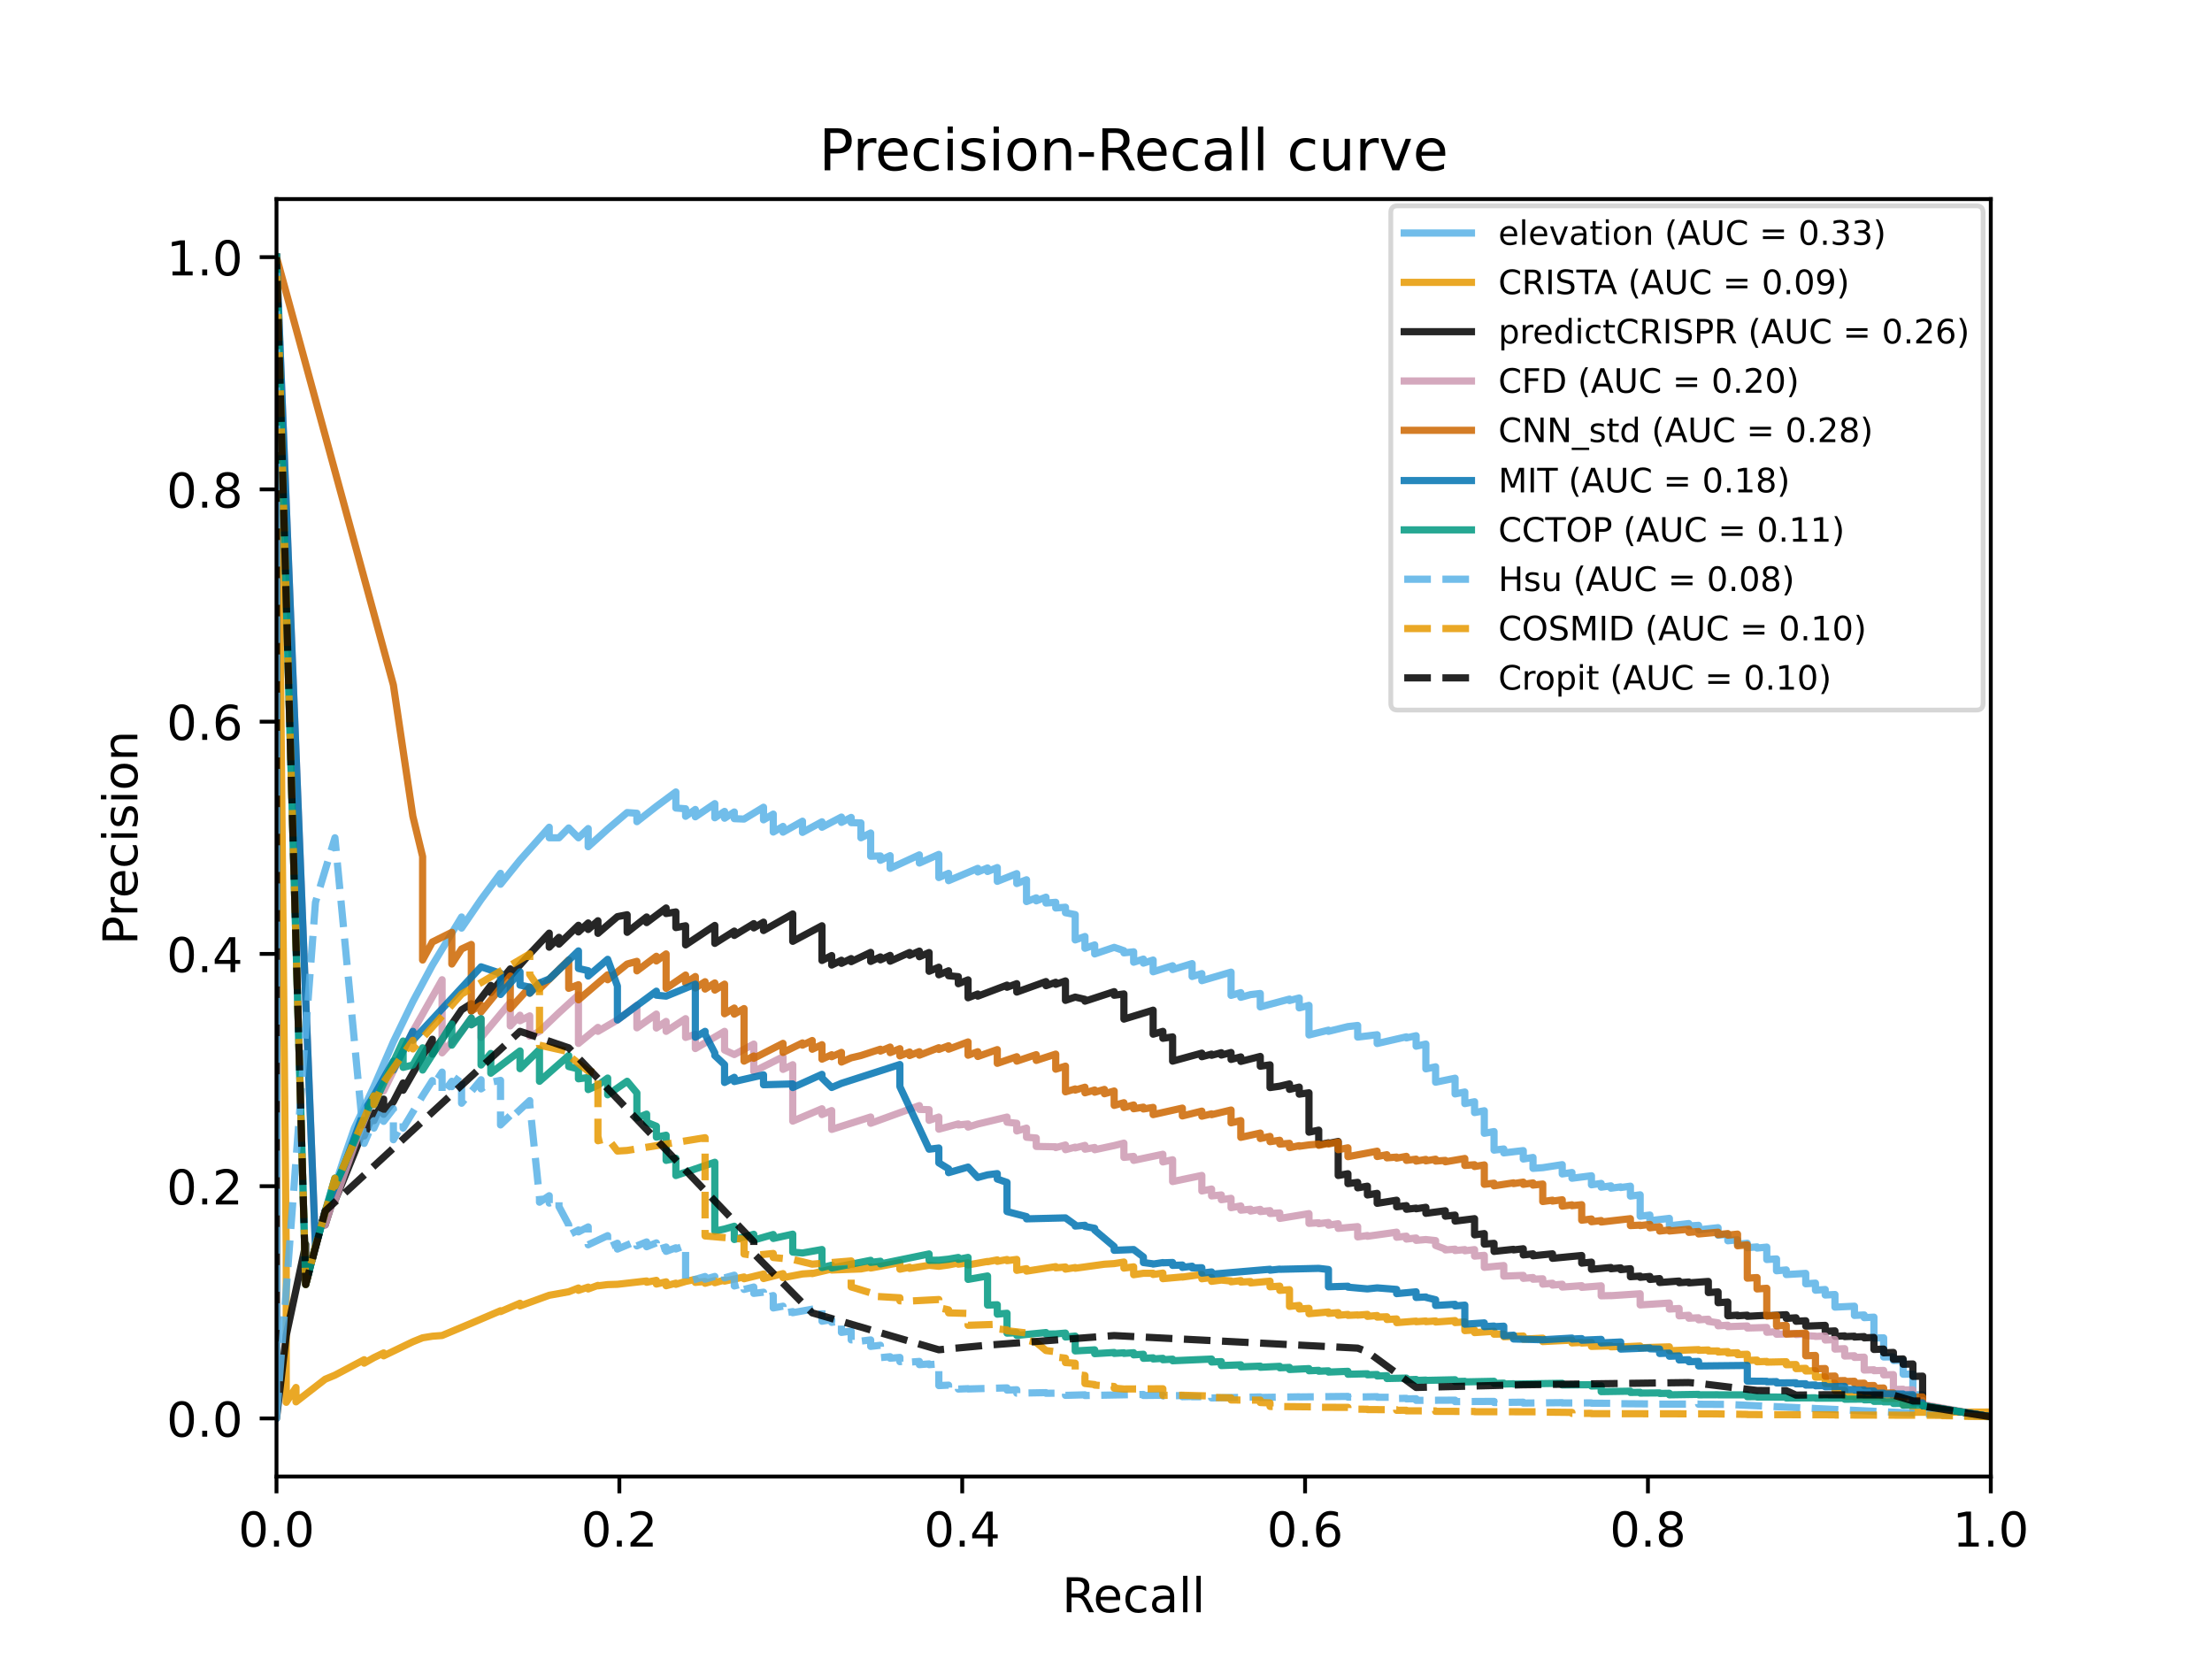 <?xml version="1.0" encoding="utf-8" standalone="no"?>
<!DOCTYPE svg PUBLIC "-//W3C//DTD SVG 1.1//EN"
  "http://www.w3.org/Graphics/SVG/1.1/DTD/svg11.dtd">
<!-- Created with matplotlib (https://matplotlib.org/) -->
<svg height="345.6pt" version="1.1" viewBox="0 0 460.8 345.6" width="460.8pt" xmlns="http://www.w3.org/2000/svg" xmlns:xlink="http://www.w3.org/1999/xlink">
 <defs>
  <style type="text/css">
*{stroke-linecap:butt;stroke-linejoin:round;}
  </style>
 </defs>
 <g id="figure_1">
  <g id="patch_1">
   <path d="M 0 345.6 
L 460.8 345.6 
L 460.8 0 
L 0 0 
z
" style="fill:#ffffff;"/>
  </g>
  <g id="axes_1">
   <g id="patch_2">
    <path d="M 57.6 307.584 
L 414.72 307.584 
L 414.72 41.472 
L 57.6 41.472 
z
" style="fill:#ffffff;"/>
   </g>
   <g id="matplotlib.axis_1">
    <g id="xtick_1">
     <g id="line2d_1">
      <defs>
       <path d="M 0 0 
L 0 3.5 
" id="ma949daa985" style="stroke:#000000;stroke-width:0.8;"/>
      </defs>
      <g>
       <use style="stroke:#000000;stroke-width:0.8;" x="57.6" xlink:href="#ma949daa985" y="307.584"/>
      </g>
     </g>
     <g id="text_1">
      <!-- 0.0 -->
      <defs>
       <path d="M 31.781 66.406 
Q 24.172 66.406 20.328 58.906 
Q 16.5 51.422 16.5 36.375 
Q 16.5 21.391 20.328 13.891 
Q 24.172 6.391 31.781 6.391 
Q 39.453 6.391 43.281 13.891 
Q 47.125 21.391 47.125 36.375 
Q 47.125 51.422 43.281 58.906 
Q 39.453 66.406 31.781 66.406 
z
M 31.781 74.219 
Q 44.047 74.219 50.516 64.516 
Q 56.984 54.828 56.984 36.375 
Q 56.984 17.969 50.516 8.266 
Q 44.047 -1.422 31.781 -1.422 
Q 19.531 -1.422 13.062 8.266 
Q 6.594 17.969 6.594 36.375 
Q 6.594 54.828 13.062 64.516 
Q 19.531 74.219 31.781 74.219 
z
" id="DejaVuSans-48"/>
       <path d="M 10.688 12.406 
L 21 12.406 
L 21 0 
L 10.688 0 
z
" id="DejaVuSans-46"/>
      </defs>
      <g transform="translate(49.648 322.182)scale(0.1 -0.1)">
       <use xlink:href="#DejaVuSans-48"/>
       <use x="63.623" xlink:href="#DejaVuSans-46"/>
       <use x="95.41" xlink:href="#DejaVuSans-48"/>
      </g>
     </g>
    </g>
    <g id="xtick_2">
     <g id="line2d_2">
      <g>
       <use style="stroke:#000000;stroke-width:0.8;" x="129.024" xlink:href="#ma949daa985" y="307.584"/>
      </g>
     </g>
     <g id="text_2">
      <!-- 0.2 -->
      <defs>
       <path d="M 19.188 8.297 
L 53.609 8.297 
L 53.609 0 
L 7.328 0 
L 7.328 8.297 
Q 12.938 14.109 22.625 23.891 
Q 32.328 33.688 34.812 36.531 
Q 39.547 41.844 41.422 45.531 
Q 43.312 49.219 43.312 52.781 
Q 43.312 58.594 39.234 62.25 
Q 35.156 65.922 28.609 65.922 
Q 23.969 65.922 18.812 64.312 
Q 13.672 62.703 7.812 59.422 
L 7.812 69.391 
Q 13.766 71.781 18.938 73 
Q 24.125 74.219 28.422 74.219 
Q 39.75 74.219 46.484 68.547 
Q 53.219 62.891 53.219 53.422 
Q 53.219 48.922 51.531 44.891 
Q 49.859 40.875 45.406 35.406 
Q 44.188 33.984 37.641 27.219 
Q 31.109 20.453 19.188 8.297 
z
" id="DejaVuSans-50"/>
      </defs>
      <g transform="translate(121.072 322.182)scale(0.1 -0.1)">
       <use xlink:href="#DejaVuSans-48"/>
       <use x="63.623" xlink:href="#DejaVuSans-46"/>
       <use x="95.41" xlink:href="#DejaVuSans-50"/>
      </g>
     </g>
    </g>
    <g id="xtick_3">
     <g id="line2d_3">
      <g>
       <use style="stroke:#000000;stroke-width:0.8;" x="200.448" xlink:href="#ma949daa985" y="307.584"/>
      </g>
     </g>
     <g id="text_3">
      <!-- 0.4 -->
      <defs>
       <path d="M 37.797 64.312 
L 12.891 25.391 
L 37.797 25.391 
z
M 35.203 72.906 
L 47.609 72.906 
L 47.609 25.391 
L 58.016 25.391 
L 58.016 17.188 
L 47.609 17.188 
L 47.609 0 
L 37.797 0 
L 37.797 17.188 
L 4.891 17.188 
L 4.891 26.703 
z
" id="DejaVuSans-52"/>
      </defs>
      <g transform="translate(192.496 322.182)scale(0.1 -0.1)">
       <use xlink:href="#DejaVuSans-48"/>
       <use x="63.623" xlink:href="#DejaVuSans-46"/>
       <use x="95.41" xlink:href="#DejaVuSans-52"/>
      </g>
     </g>
    </g>
    <g id="xtick_4">
     <g id="line2d_4">
      <g>
       <use style="stroke:#000000;stroke-width:0.8;" x="271.872" xlink:href="#ma949daa985" y="307.584"/>
      </g>
     </g>
     <g id="text_4">
      <!-- 0.6 -->
      <defs>
       <path d="M 33.016 40.375 
Q 26.375 40.375 22.484 35.828 
Q 18.609 31.297 18.609 23.391 
Q 18.609 15.531 22.484 10.953 
Q 26.375 6.391 33.016 6.391 
Q 39.656 6.391 43.531 10.953 
Q 47.406 15.531 47.406 23.391 
Q 47.406 31.297 43.531 35.828 
Q 39.656 40.375 33.016 40.375 
z
M 52.594 71.297 
L 52.594 62.312 
Q 48.875 64.062 45.094 64.984 
Q 41.312 65.922 37.594 65.922 
Q 27.828 65.922 22.672 59.328 
Q 17.531 52.734 16.797 39.406 
Q 19.672 43.656 24.016 45.922 
Q 28.375 48.188 33.594 48.188 
Q 44.578 48.188 50.953 41.516 
Q 57.328 34.859 57.328 23.391 
Q 57.328 12.156 50.688 5.359 
Q 44.047 -1.422 33.016 -1.422 
Q 20.359 -1.422 13.672 8.266 
Q 6.984 17.969 6.984 36.375 
Q 6.984 53.656 15.188 63.938 
Q 23.391 74.219 37.203 74.219 
Q 40.922 74.219 44.703 73.484 
Q 48.484 72.75 52.594 71.297 
z
" id="DejaVuSans-54"/>
      </defs>
      <g transform="translate(263.92 322.182)scale(0.1 -0.1)">
       <use xlink:href="#DejaVuSans-48"/>
       <use x="63.623" xlink:href="#DejaVuSans-46"/>
       <use x="95.41" xlink:href="#DejaVuSans-54"/>
      </g>
     </g>
    </g>
    <g id="xtick_5">
     <g id="line2d_5">
      <g>
       <use style="stroke:#000000;stroke-width:0.8;" x="343.296" xlink:href="#ma949daa985" y="307.584"/>
      </g>
     </g>
     <g id="text_5">
      <!-- 0.8 -->
      <defs>
       <path d="M 31.781 34.625 
Q 24.75 34.625 20.719 30.859 
Q 16.703 27.094 16.703 20.516 
Q 16.703 13.922 20.719 10.156 
Q 24.75 6.391 31.781 6.391 
Q 38.812 6.391 42.859 10.172 
Q 46.922 13.969 46.922 20.516 
Q 46.922 27.094 42.891 30.859 
Q 38.875 34.625 31.781 34.625 
z
M 21.922 38.812 
Q 15.578 40.375 12.031 44.719 
Q 8.5 49.078 8.5 55.328 
Q 8.5 64.062 14.719 69.141 
Q 20.953 74.219 31.781 74.219 
Q 42.672 74.219 48.875 69.141 
Q 55.078 64.062 55.078 55.328 
Q 55.078 49.078 51.531 44.719 
Q 48 40.375 41.703 38.812 
Q 48.828 37.156 52.797 32.312 
Q 56.781 27.484 56.781 20.516 
Q 56.781 9.906 50.312 4.234 
Q 43.844 -1.422 31.781 -1.422 
Q 19.734 -1.422 13.25 4.234 
Q 6.781 9.906 6.781 20.516 
Q 6.781 27.484 10.781 32.312 
Q 14.797 37.156 21.922 38.812 
z
M 18.312 54.391 
Q 18.312 48.734 21.844 45.562 
Q 25.391 42.391 31.781 42.391 
Q 38.141 42.391 41.719 45.562 
Q 45.312 48.734 45.312 54.391 
Q 45.312 60.062 41.719 63.234 
Q 38.141 66.406 31.781 66.406 
Q 25.391 66.406 21.844 63.234 
Q 18.312 60.062 18.312 54.391 
z
" id="DejaVuSans-56"/>
      </defs>
      <g transform="translate(335.344 322.182)scale(0.1 -0.1)">
       <use xlink:href="#DejaVuSans-48"/>
       <use x="63.623" xlink:href="#DejaVuSans-46"/>
       <use x="95.41" xlink:href="#DejaVuSans-56"/>
      </g>
     </g>
    </g>
    <g id="xtick_6">
     <g id="line2d_6">
      <g>
       <use style="stroke:#000000;stroke-width:0.8;" x="414.72" xlink:href="#ma949daa985" y="307.584"/>
      </g>
     </g>
     <g id="text_6">
      <!-- 1.0 -->
      <defs>
       <path d="M 12.406 8.297 
L 28.516 8.297 
L 28.516 63.922 
L 10.984 60.406 
L 10.984 69.391 
L 28.422 72.906 
L 38.281 72.906 
L 38.281 8.297 
L 54.391 8.297 
L 54.391 0 
L 12.406 0 
z
" id="DejaVuSans-49"/>
      </defs>
      <g transform="translate(406.768 322.182)scale(0.1 -0.1)">
       <use xlink:href="#DejaVuSans-49"/>
       <use x="63.623" xlink:href="#DejaVuSans-46"/>
       <use x="95.41" xlink:href="#DejaVuSans-48"/>
      </g>
     </g>
    </g>
    <g id="text_7">
     <!-- Recall -->
     <defs>
      <path d="M 44.391 34.188 
Q 47.562 33.109 50.562 29.594 
Q 53.562 26.078 56.594 19.922 
L 66.609 0 
L 56 0 
L 46.688 18.703 
Q 43.062 26.031 39.672 28.422 
Q 36.281 30.812 30.422 30.812 
L 19.672 30.812 
L 19.672 0 
L 9.812 0 
L 9.812 72.906 
L 32.078 72.906 
Q 44.578 72.906 50.734 67.672 
Q 56.891 62.453 56.891 51.906 
Q 56.891 45.016 53.688 40.469 
Q 50.484 35.938 44.391 34.188 
z
M 19.672 64.797 
L 19.672 38.922 
L 32.078 38.922 
Q 39.203 38.922 42.844 42.219 
Q 46.484 45.516 46.484 51.906 
Q 46.484 58.297 42.844 61.547 
Q 39.203 64.797 32.078 64.797 
z
" id="DejaVuSans-82"/>
      <path d="M 56.203 29.594 
L 56.203 25.203 
L 14.891 25.203 
Q 15.484 15.922 20.484 11.062 
Q 25.484 6.203 34.422 6.203 
Q 39.594 6.203 44.453 7.469 
Q 49.312 8.734 54.109 11.281 
L 54.109 2.781 
Q 49.266 0.734 44.188 -0.344 
Q 39.109 -1.422 33.891 -1.422 
Q 20.797 -1.422 13.156 6.188 
Q 5.516 13.812 5.516 26.812 
Q 5.516 40.234 12.766 48.109 
Q 20.016 56 32.328 56 
Q 43.359 56 49.781 48.891 
Q 56.203 41.797 56.203 29.594 
z
M 47.219 32.234 
Q 47.125 39.594 43.094 43.984 
Q 39.062 48.391 32.422 48.391 
Q 24.906 48.391 20.391 44.141 
Q 15.875 39.891 15.188 32.172 
z
" id="DejaVuSans-101"/>
      <path d="M 48.781 52.594 
L 48.781 44.188 
Q 44.969 46.297 41.141 47.344 
Q 37.312 48.391 33.406 48.391 
Q 24.656 48.391 19.812 42.844 
Q 14.984 37.312 14.984 27.297 
Q 14.984 17.281 19.812 11.734 
Q 24.656 6.203 33.406 6.203 
Q 37.312 6.203 41.141 7.25 
Q 44.969 8.297 48.781 10.406 
L 48.781 2.094 
Q 45.016 0.344 40.984 -0.531 
Q 36.969 -1.422 32.422 -1.422 
Q 20.062 -1.422 12.781 6.344 
Q 5.516 14.109 5.516 27.297 
Q 5.516 40.672 12.859 48.328 
Q 20.219 56 33.016 56 
Q 37.156 56 41.109 55.141 
Q 45.062 54.297 48.781 52.594 
z
" id="DejaVuSans-99"/>
      <path d="M 34.281 27.484 
Q 23.391 27.484 19.188 25 
Q 14.984 22.516 14.984 16.5 
Q 14.984 11.719 18.141 8.906 
Q 21.297 6.109 26.703 6.109 
Q 34.188 6.109 38.703 11.406 
Q 43.219 16.703 43.219 25.484 
L 43.219 27.484 
z
M 52.203 31.203 
L 52.203 0 
L 43.219 0 
L 43.219 8.297 
Q 40.141 3.328 35.547 0.953 
Q 30.953 -1.422 24.312 -1.422 
Q 15.922 -1.422 10.953 3.297 
Q 6 8.016 6 15.922 
Q 6 25.141 12.172 29.828 
Q 18.359 34.516 30.609 34.516 
L 43.219 34.516 
L 43.219 35.406 
Q 43.219 41.609 39.141 45 
Q 35.062 48.391 27.688 48.391 
Q 23 48.391 18.547 47.266 
Q 14.109 46.141 10.016 43.891 
L 10.016 52.203 
Q 14.938 54.109 19.578 55.047 
Q 24.219 56 28.609 56 
Q 40.484 56 46.344 49.844 
Q 52.203 43.703 52.203 31.203 
z
" id="DejaVuSans-97"/>
      <path d="M 9.422 75.984 
L 18.406 75.984 
L 18.406 0 
L 9.422 0 
z
" id="DejaVuSans-108"/>
     </defs>
     <g transform="translate(221.243 335.861)scale(0.1 -0.1)">
      <use xlink:href="#DejaVuSans-82"/>
      <use x="64.982" xlink:href="#DejaVuSans-101"/>
      <use x="126.506" xlink:href="#DejaVuSans-99"/>
      <use x="181.486" xlink:href="#DejaVuSans-97"/>
      <use x="242.766" xlink:href="#DejaVuSans-108"/>
      <use x="270.549" xlink:href="#DejaVuSans-108"/>
     </g>
    </g>
   </g>
   <g id="matplotlib.axis_2">
    <g id="ytick_1">
     <g id="line2d_7">
      <defs>
       <path d="M 0 0 
L -3.5 0 
" id="m2b05f36cee" style="stroke:#000000;stroke-width:0.8;"/>
      </defs>
      <g>
       <use style="stroke:#000000;stroke-width:0.8;" x="57.6" xlink:href="#m2b05f36cee" y="295.488"/>
      </g>
     </g>
     <g id="text_8">
      <!-- 0.0 -->
      <g transform="translate(34.697 299.287)scale(0.1 -0.1)">
       <use xlink:href="#DejaVuSans-48"/>
       <use x="63.623" xlink:href="#DejaVuSans-46"/>
       <use x="95.41" xlink:href="#DejaVuSans-48"/>
      </g>
     </g>
    </g>
    <g id="ytick_2">
     <g id="line2d_8">
      <g>
       <use style="stroke:#000000;stroke-width:0.8;" x="57.6" xlink:href="#m2b05f36cee" y="247.104"/>
      </g>
     </g>
     <g id="text_9">
      <!-- 0.2 -->
      <g transform="translate(34.697 250.903)scale(0.1 -0.1)">
       <use xlink:href="#DejaVuSans-48"/>
       <use x="63.623" xlink:href="#DejaVuSans-46"/>
       <use x="95.41" xlink:href="#DejaVuSans-50"/>
      </g>
     </g>
    </g>
    <g id="ytick_3">
     <g id="line2d_9">
      <g>
       <use style="stroke:#000000;stroke-width:0.8;" x="57.6" xlink:href="#m2b05f36cee" y="198.72"/>
      </g>
     </g>
     <g id="text_10">
      <!-- 0.4 -->
      <g transform="translate(34.697 202.519)scale(0.1 -0.1)">
       <use xlink:href="#DejaVuSans-48"/>
       <use x="63.623" xlink:href="#DejaVuSans-46"/>
       <use x="95.41" xlink:href="#DejaVuSans-52"/>
      </g>
     </g>
    </g>
    <g id="ytick_4">
     <g id="line2d_10">
      <g>
       <use style="stroke:#000000;stroke-width:0.8;" x="57.6" xlink:href="#m2b05f36cee" y="150.336"/>
      </g>
     </g>
     <g id="text_11">
      <!-- 0.6 -->
      <g transform="translate(34.697 154.135)scale(0.1 -0.1)">
       <use xlink:href="#DejaVuSans-48"/>
       <use x="63.623" xlink:href="#DejaVuSans-46"/>
       <use x="95.41" xlink:href="#DejaVuSans-54"/>
      </g>
     </g>
    </g>
    <g id="ytick_5">
     <g id="line2d_11">
      <g>
       <use style="stroke:#000000;stroke-width:0.8;" x="57.6" xlink:href="#m2b05f36cee" y="101.952"/>
      </g>
     </g>
     <g id="text_12">
      <!-- 0.8 -->
      <g transform="translate(34.697 105.751)scale(0.1 -0.1)">
       <use xlink:href="#DejaVuSans-48"/>
       <use x="63.623" xlink:href="#DejaVuSans-46"/>
       <use x="95.41" xlink:href="#DejaVuSans-56"/>
      </g>
     </g>
    </g>
    <g id="ytick_6">
     <g id="line2d_12">
      <g>
       <use style="stroke:#000000;stroke-width:0.8;" x="57.6" xlink:href="#m2b05f36cee" y="53.568"/>
      </g>
     </g>
     <g id="text_13">
      <!-- 1.0 -->
      <g transform="translate(34.697 57.367)scale(0.1 -0.1)">
       <use xlink:href="#DejaVuSans-49"/>
       <use x="63.623" xlink:href="#DejaVuSans-46"/>
       <use x="95.41" xlink:href="#DejaVuSans-48"/>
      </g>
     </g>
    </g>
    <g id="text_14">
     <!-- Precision -->
     <defs>
      <path d="M 19.672 64.797 
L 19.672 37.406 
L 32.078 37.406 
Q 38.969 37.406 42.719 40.969 
Q 46.484 44.531 46.484 51.125 
Q 46.484 57.672 42.719 61.234 
Q 38.969 64.797 32.078 64.797 
z
M 9.812 72.906 
L 32.078 72.906 
Q 44.344 72.906 50.609 67.359 
Q 56.891 61.812 56.891 51.125 
Q 56.891 40.328 50.609 34.812 
Q 44.344 29.297 32.078 29.297 
L 19.672 29.297 
L 19.672 0 
L 9.812 0 
z
" id="DejaVuSans-80"/>
      <path d="M 41.109 46.297 
Q 39.594 47.172 37.812 47.578 
Q 36.031 48 33.891 48 
Q 26.266 48 22.188 43.047 
Q 18.109 38.094 18.109 28.812 
L 18.109 0 
L 9.078 0 
L 9.078 54.688 
L 18.109 54.688 
L 18.109 46.188 
Q 20.953 51.172 25.484 53.578 
Q 30.031 56 36.531 56 
Q 37.453 56 38.578 55.875 
Q 39.703 55.766 41.062 55.516 
z
" id="DejaVuSans-114"/>
      <path d="M 9.422 54.688 
L 18.406 54.688 
L 18.406 0 
L 9.422 0 
z
M 9.422 75.984 
L 18.406 75.984 
L 18.406 64.594 
L 9.422 64.594 
z
" id="DejaVuSans-105"/>
      <path d="M 44.281 53.078 
L 44.281 44.578 
Q 40.484 46.531 36.375 47.5 
Q 32.281 48.484 27.875 48.484 
Q 21.188 48.484 17.844 46.438 
Q 14.5 44.391 14.5 40.281 
Q 14.5 37.156 16.891 35.375 
Q 19.281 33.594 26.516 31.984 
L 29.594 31.297 
Q 39.156 29.25 43.188 25.516 
Q 47.219 21.781 47.219 15.094 
Q 47.219 7.469 41.188 3.016 
Q 35.156 -1.422 24.609 -1.422 
Q 20.219 -1.422 15.453 -0.562 
Q 10.688 0.297 5.422 2 
L 5.422 11.281 
Q 10.406 8.688 15.234 7.391 
Q 20.062 6.109 24.812 6.109 
Q 31.156 6.109 34.562 8.281 
Q 37.984 10.453 37.984 14.406 
Q 37.984 18.062 35.516 20.016 
Q 33.062 21.969 24.703 23.781 
L 21.578 24.516 
Q 13.234 26.266 9.516 29.906 
Q 5.812 33.547 5.812 39.891 
Q 5.812 47.609 11.281 51.797 
Q 16.75 56 26.812 56 
Q 31.781 56 36.172 55.266 
Q 40.578 54.547 44.281 53.078 
z
" id="DejaVuSans-115"/>
      <path d="M 30.609 48.391 
Q 23.391 48.391 19.188 42.75 
Q 14.984 37.109 14.984 27.297 
Q 14.984 17.484 19.156 11.844 
Q 23.344 6.203 30.609 6.203 
Q 37.797 6.203 41.984 11.859 
Q 46.188 17.531 46.188 27.297 
Q 46.188 37.016 41.984 42.703 
Q 37.797 48.391 30.609 48.391 
z
M 30.609 56 
Q 42.328 56 49.016 48.375 
Q 55.719 40.766 55.719 27.297 
Q 55.719 13.875 49.016 6.219 
Q 42.328 -1.422 30.609 -1.422 
Q 18.844 -1.422 12.172 6.219 
Q 5.516 13.875 5.516 27.297 
Q 5.516 40.766 12.172 48.375 
Q 18.844 56 30.609 56 
z
" id="DejaVuSans-111"/>
      <path d="M 54.891 33.016 
L 54.891 0 
L 45.906 0 
L 45.906 32.719 
Q 45.906 40.484 42.875 44.328 
Q 39.844 48.188 33.797 48.188 
Q 26.516 48.188 22.312 43.547 
Q 18.109 38.922 18.109 30.906 
L 18.109 0 
L 9.078 0 
L 9.078 54.688 
L 18.109 54.688 
L 18.109 46.188 
Q 21.344 51.125 25.703 53.562 
Q 30.078 56 35.797 56 
Q 45.219 56 50.047 50.172 
Q 54.891 44.344 54.891 33.016 
z
" id="DejaVuSans-110"/>
     </defs>
     <g transform="translate(28.617 196.835)rotate(-90)scale(0.1 -0.1)">
      <use xlink:href="#DejaVuSans-80"/>
      <use x="58.553" xlink:href="#DejaVuSans-114"/>
      <use x="97.416" xlink:href="#DejaVuSans-101"/>
      <use x="158.939" xlink:href="#DejaVuSans-99"/>
      <use x="213.92" xlink:href="#DejaVuSans-105"/>
      <use x="241.703" xlink:href="#DejaVuSans-115"/>
      <use x="293.803" xlink:href="#DejaVuSans-105"/>
      <use x="321.586" xlink:href="#DejaVuSans-111"/>
      <use x="382.768" xlink:href="#DejaVuSans-110"/>
     </g>
    </g>
   </g>
   <g id="line2d_13">
    <path clip-path="url(#p6d0cabfa20)" d="M 414.72 295.143 
L 400.516 292.81 
L 400.516 290.546 
L 398.487 290.565 
L 398.487 290.454 
L 398.487 286.259 
L 396.458 286.27 
L 396.458 286.162 
L 396.458 283.388 
L 394.429 283.407 
L 394.429 283.33 
L 394.429 282.658 
L 392.4 282.686 
L 392.4 282.624 
L 392.4 278.695 
L 390.371 278.74 
L 390.371 278.655 
L 390.371 274.384 
L 388.342 274.491 
L 388.342 274.39 
L 388.342 273.928 
L 386.313 274.025 
L 386.313 273.954 
L 386.313 272.104 
L 382.255 272.296 
L 382.255 272.212 
L 382.255 269.666 
L 380.225 269.776 
L 380.225 269.672 
L 380.225 268.627 
L 378.196 268.777 
L 378.196 268.74 
L 378.196 267.3 
L 376.167 267.437 
L 376.167 267.333 
L 376.167 265.272 
L 372.109 265.514 
L 372.109 265.418 
L 372.109 264.549 
L 370.08 264.724 
L 370.08 264.647 
L 370.08 262.254 
L 368.051 262.381 
L 368.051 262.292 
L 368.051 259.795 
L 366.022 259.994 
L 366.022 259.891 
L 366.022 259.752 
L 363.993 259.918 
L 363.993 259.814 
L 363.993 258.995 
L 361.964 259.2 
L 361.964 259.091 
L 361.964 258.27 
L 359.935 258.48 
L 359.935 258.404 
L 359.935 257.1 
L 357.905 257.317 
L 357.905 257.236 
L 357.905 255.75 
L 353.847 256.2 
L 353.847 256.112 
L 353.847 255.26 
L 351.818 255.398 
L 351.818 255.307 
L 351.818 254.888 
L 347.76 255.355 
L 347.76 255.262 
L 347.76 253.808 
L 343.702 254.291 
L 343.702 254.192 
L 343.702 253.114 
L 341.673 253.363 
L 341.673 253.31 
L 341.673 248.901 
L 339.644 249.17 
L 339.644 249.106 
L 339.644 247.104 
L 337.615 247.383 
L 337.615 247.313 
L 337.615 247.244 
L 335.585 247.524 
L 335.585 247.455 
L 335.585 247.033 
L 333.556 247.317 
L 333.556 246.528 
L 331.527 246.816 
L 331.527 246.743 
L 331.527 244.932 
L 327.469 245.449 
L 327.469 245.371 
L 327.469 244.253 
L 325.44 244.557 
L 325.44 244.476 
L 325.44 242.618 
L 321.382 243.246 
L 319.353 243.388 
L 319.353 243.301 
L 319.353 241.119 
L 317.324 241.447 
L 317.324 239.694 
L 313.265 240.167 
L 313.265 240.066 
L 313.265 239.352 
L 311.236 239.592 
L 311.236 239.488 
L 311.236 235.725 
L 309.207 236.086 
L 309.207 231.39 
L 307.178 231.77 
L 307.178 229.51 
L 305.149 229.901 
L 305.149 227.483 
L 303.12 227.884 
L 303.12 224.611 
L 299.062 225.443 
L 299.062 222.235 
L 297.033 222.665 
L 297.033 217.492 
L 295.004 217.941 
L 295.004 215.757 
L 292.975 216.215 
L 292.975 215.99 
L 286.887 217.382 
L 286.887 215.555 
L 282.829 216.041 
L 282.829 213.619 
L 280.8 213.859 
L 276.742 214.848 
L 276.742 214.598 
L 272.684 215.602 
L 272.684 209.436 
L 270.655 209.961 
L 270.655 207.896 
L 268.625 208.43 
L 268.625 208.128 
L 262.538 209.755 
L 262.538 206.959 
L 260.509 207.196 
L 258.48 207.759 
L 258.48 206.784 
L 256.451 207.354 
L 256.451 202.515 
L 250.364 204.288 
L 250.364 202.817 
L 248.335 203.421 
L 248.335 200.736 
L 244.276 201.973 
L 244.276 201.18 
L 240.218 202.442 
L 240.218 199.993 
L 238.189 200.638 
L 238.189 199.795 
L 236.16 200.448 
L 236.16 198.278 
L 234.131 198.497 
L 234.131 198.048 
L 232.102 197.351 
L 228.044 198.72 
L 228.044 196.841 
L 226.015 197.54 
L 226.015 195.091 
L 223.985 195.802 
L 223.985 190.528 
L 221.956 190.136 
L 221.956 188.991 
L 219.927 189.15 
L 219.927 187.968 
L 217.898 188.119 
L 217.898 186.899 
L 215.869 187.661 
L 215.869 187.041 
L 213.84 187.813 
L 213.84 183.272 
L 211.811 184.058 
L 211.811 181.995 
L 207.753 183.6 
L 207.753 180.731 
L 205.724 181.551 
L 205.724 180.812 
L 203.695 181.643 
L 203.695 180.894 
L 197.607 183.458 
L 197.607 181.934 
L 195.578 182.813 
L 195.578 177.984 
L 191.52 179.787 
L 191.52 178.086 
L 185.433 180.894 
L 185.433 178.25 
L 183.404 179.216 
L 183.404 178.308 
L 181.375 178.368 
L 181.375 173.528 
L 179.345 174.528 
L 179.345 171.426 
L 177.316 171.373 
L 177.316 170.284 
L 175.287 171.317 
L 175.287 170.208 
L 171.229 172.329 
L 171.229 171.199 
L 167.171 173.398 
L 167.171 171.072 
L 163.113 173.354 
L 163.113 172.156 
L 161.084 173.33 
L 161.084 169.591 
L 159.055 170.787 
L 159.055 168.162 
L 154.996 170.626 
L 152.967 170.54 
L 152.967 169.152 
L 150.938 170.451 
L 150.938 169.03 
L 148.909 170.357 
L 148.909 167.413 
L 144.851 170.156 
L 144.851 168.628 
L 142.822 170.048 
L 142.822 168.48 
L 140.793 168.325 
L 140.793 164.979 
L 136.735 167.99 
L 132.676 171.168 
L 132.676 169.417 
L 130.647 169.269 
L 126.589 172.723 
L 122.531 176.389 
L 122.531 172.608 
L 120.502 174.528 
L 118.473 172.478 
L 116.444 174.528 
L 114.415 174.528 
L 114.415 172.329 
L 108.327 179.18 
L 104.269 184.205 
L 104.269 181.934 
L 100.211 187.396 
L 96.153 193.344 
L 96.153 191.023 
L 90.065 201.08 
L 86.007 208.645 
L 81.949 217.027 
L 77.891 226.368 
L 73.833 235.008 
L 71.804 240.861 
L 69.775 247.104 
L 69.775 245.436 
L 67.745 252.288 
L 65.716 259.648 
L 63.687 267.574 
L 57.6 53.568 
L 57.6 53.568 
" style="fill:none;stroke:#59b2e6;stroke-linecap:square;stroke-opacity:0.85;stroke-width:1.5;"/>
   </g>
   <g id="line2d_14">
    <path clip-path="url(#p6d0cabfa20)" d="M 414.72 294.153 
L 398.487 294.208 
L 398.487 294.102 
L 398.487 292.652 
L 396.458 292.668 
L 396.458 292.557 
L 396.458 291.285 
L 392.4 291.312 
L 392.4 291.225 
L 392.4 290.948 
L 386.313 290.999 
L 386.313 290.909 
L 386.313 290.852 
L 384.284 290.879 
L 384.284 290.769 
L 384.284 289.63 
L 382.255 289.666 
L 382.255 289.555 
L 382.255 288.171 
L 380.225 288.215 
L 380.225 288.105 
L 380.225 286.84 
L 378.196 286.893 
L 378.196 286.783 
L 378.196 285.547 
L 376.167 285.605 
L 376.167 285.498 
L 376.167 285.051 
L 374.138 285.109 
L 374.138 285.002 
L 374.138 284.256 
L 372.109 284.301 
L 372.109 284.194 
L 372.109 283.674 
L 368.051 283.76 
L 368.051 283.726 
L 368.051 283.609 
L 366.022 283.683 
L 366.022 283.588 
L 366.022 283.328 
L 363.993 283.404 
L 363.993 283.303 
L 363.993 282.112 
L 361.964 282.196 
L 361.964 282.122 
L 361.964 281.8 
L 359.935 281.875 
L 359.935 281.772 
L 359.935 281.56 
L 357.905 281.648 
L 357.905 281.546 
L 357.905 281.425 
L 355.876 281.432 
L 355.876 281.359 
L 355.876 281.223 
L 353.847 281.292 
L 353.847 281.2 
L 353.847 281.148 
L 347.76 281.379 
L 347.76 281.327 
L 347.76 280.57 
L 341.673 280.762 
L 341.673 280.737 
L 341.673 280.402 
L 337.615 280.591 
L 337.615 280.504 
L 335.585 280.565 
L 335.585 280.498 
L 335.585 280.368 
L 331.527 280.479 
L 331.527 280.465 
L 331.527 279.672 
L 329.498 279.782 
L 329.498 279.682 
L 329.498 279.644 
L 327.469 279.754 
L 327.469 279.654 
L 327.469 279.172 
L 321.382 279.475 
L 321.382 279.401 
L 321.382 278.768 
L 317.324 278.964 
L 317.324 278.92 
L 317.324 278.313 
L 313.265 278.469 
L 313.265 277.899 
L 311.236 277.937 
L 311.236 277.927 
L 311.236 277.337 
L 307.178 277.606 
L 307.178 277.508 
L 307.178 277.052 
L 305.149 277.19 
L 305.149 277.088 
L 305.149 275.369 
L 303.12 275.521 
L 303.12 275.438 
L 303.12 275.103 
L 299.062 275.398 
L 299.062 275.342 
L 299.062 275.171 
L 297.033 275.328 
L 297.033 275.228 
L 297.033 275.185 
L 295.004 275.342 
L 295.004 275.27 
L 295.004 275.212 
L 290.945 275.53 
L 290.945 275.444 
L 290.945 274.757 
L 288.916 274.876 
L 288.916 274.814 
L 288.916 274.306 
L 286.887 274.378 
L 286.887 274.28 
L 286.887 274.047 
L 284.858 274.22 
L 284.858 274.12 
L 284.858 273.812 
L 282.829 273.971 
L 282.829 273.919 
L 280.8 274.01 
L 280.8 273.94 
L 280.8 273.818 
L 278.771 273.997 
L 278.771 273.909 
L 278.771 273.44 
L 276.742 273.606 
L 276.742 273.495 
L 276.742 273.309 
L 272.684 273.664 
L 272.684 272.551 
L 270.655 272.686 
L 270.655 272.645 
L 270.655 271.946 
L 268.625 272.149 
L 268.625 272.084 
L 268.625 268.665 
L 266.596 268.809 
L 266.596 267.924 
L 264.567 268.07 
L 264.567 266.895 
L 260.509 267.259 
L 260.509 267.193 
L 260.509 266.96 
L 258.48 267.077 
L 258.48 267.01 
L 258.48 266.771 
L 256.451 267.027 
L 256.451 266.855 
L 254.422 266.66 
L 252.393 266.922 
L 252.393 266.816 
L 252.393 266.127 
L 250.364 266.396 
L 250.364 266.285 
L 250.364 265.485 
L 246.305 266.04 
L 246.305 266.001 
L 242.247 266.368 
L 242.247 265.206 
L 240.218 265.498 
L 240.218 265.248 
L 238.189 265.248 
L 236.16 265.546 
L 236.16 265.504 
L 236.16 263.902 
L 234.131 264.168 
L 234.131 262.907 
L 232.102 263.232 
L 230.073 263.358 
L 223.985 264.199 
L 223.985 264.1 
L 223.985 264.05 
L 221.956 264.384 
L 221.956 263.933 
L 219.927 264.121 
L 219.927 263.864 
L 213.84 264.8 
L 213.84 264.286 
L 211.811 264.639 
L 211.811 262.36 
L 209.782 262.618 
L 209.782 262.379 
L 207.753 262.76 
L 207.753 262.7 
L 207.753 262.458 
L 205.724 262.844 
L 205.724 262.784 
L 201.665 263.502 
L 201.665 263.443 
L 201.665 263.08 
L 199.636 263.354 
L 199.636 263.109 
L 197.607 263.51 
L 195.578 263.791 
L 193.549 263.581 
L 189.491 264.226 
L 189.491 264.164 
L 189.491 263.975 
L 187.462 264.398 
L 187.462 263.029 
L 181.375 264.157 
L 181.375 263.956 
L 179.345 264.34 
L 173.258 264.57 
L 173.258 264.361 
L 169.2 265.317 
L 169.2 265.248 
L 167.171 265.387 
L 163.113 266.164 
L 163.113 265.321 
L 159.055 266.341 
L 159.055 265.398 
L 154.996 266.385 
L 154.996 266.016 
L 150.938 266.88 
L 150.938 266.658 
L 148.909 267.212 
L 148.909 266.764 
L 146.88 267.328 
L 146.88 267.253 
L 146.88 266.951 
L 144.851 267.143 
L 144.851 267.066 
L 144.851 266.512 
L 142.822 266.947 
L 140.793 267.548 
L 140.793 267.31 
L 138.764 267.84 
L 138.764 267.027 
L 136.735 267.491 
L 136.735 266.723 
L 134.705 267.115 
L 134.705 266.849 
L 128.618 267.543 
L 126.589 267.606 
L 124.56 267.864 
L 124.56 267.768 
L 122.531 268.514 
L 122.531 268.133 
L 120.502 268.799 
L 120.502 268.316 
L 118.473 269.097 
L 114.415 269.83 
L 108.327 272.046 
L 108.327 271.488 
L 104.269 273.231 
L 104.269 273.052 
L 98.182 275.658 
L 92.095 278.208 
L 90.065 278.361 
L 88.036 278.688 
L 86.007 279.512 
L 79.92 282.443 
L 79.92 281.841 
L 77.891 282.822 
L 75.862 283.968 
L 75.862 283.256 
L 69.775 286.472 
L 67.745 287.315 
L 61.658 292.032 
L 61.658 292.007 
L 61.658 289.037 
L 59.629 292.128 
L 59.629 292.081 
L 59.629 260.928 
L 57.6 53.568 
L 57.6 53.568 
" style="fill:none;stroke:#e69900;stroke-linecap:square;stroke-opacity:0.85;stroke-width:1.5;"/>
   </g>
   <g id="line2d_15">
    <path clip-path="url(#p6d0cabfa20)" d="M 414.72 295.143 
L 400.516 292.811 
L 400.516 286.677 
L 398.487 286.727 
L 398.487 286.616 
L 398.487 284.139 
L 396.458 284.203 
L 396.458 284.095 
L 396.458 283.088 
L 394.429 283.158 
L 394.429 283.047 
L 394.429 281.735 
L 392.4 281.813 
L 392.4 281.705 
L 392.4 281.036 
L 390.371 281.118 
L 390.371 281.04 
L 390.371 278.612 
L 388.342 278.701 
L 388.342 278.593 
L 388.342 278.432 
L 386.313 278.53 
L 386.313 278.419 
L 386.313 278.352 
L 384.284 278.435 
L 384.284 278.33 
L 384.284 278.284 
L 382.255 278.384 
L 382.255 278.277 
L 382.255 277.247 
L 380.225 277.353 
L 380.225 277.275 
L 380.225 276.1 
L 376.167 276.257 
L 376.167 276.139 
L 376.167 275.144 
L 374.138 275.241 
L 374.138 275.154 
L 374.138 274.522 
L 372.109 274.644 
L 372.109 274.54 
L 372.109 273.876 
L 368.051 274.093 
L 368.051 274.006 
L 368.051 273.993 
L 363.993 274.213 
L 363.993 274.15 
L 363.993 273.975 
L 361.964 274.104 
L 361.964 274.029 
L 361.964 273.965 
L 359.935 274.096 
L 359.935 273.994 
L 359.935 271.231 
L 357.905 271.377 
L 357.905 271.28 
L 357.905 269.123 
L 355.876 269.262 
L 355.876 269.185 
L 355.876 266.947 
L 351.818 267.245 
L 351.818 267.107 
L 351.818 267.061 
L 349.789 267.212 
L 349.789 267.12 
L 349.789 266.863 
L 345.731 267.168 
L 345.731 267.074 
L 345.731 266.351 
L 343.702 266.532 
L 343.702 266.433 
L 343.702 265.904 
L 341.673 266.088 
L 341.673 265.986 
L 341.673 265.831 
L 339.644 265.965 
L 339.644 265.861 
L 339.644 264.294 
L 337.615 264.49 
L 337.615 264.403 
L 337.615 264.111 
L 335.585 264.309 
L 335.585 264.221 
L 335.585 264.043 
L 331.527 264.414 
L 331.527 264.354 
L 331.527 262.926 
L 329.498 263.135 
L 329.498 263.071 
L 329.498 261.543 
L 323.411 262.129 
L 323.411 262.093 
L 323.411 261.19 
L 319.353 261.603 
L 319.353 261.53 
L 319.353 261.194 
L 317.324 261.422 
L 317.324 261.347 
L 317.324 260.139 
L 315.295 260.375 
L 315.295 260.295 
L 315.295 260.254 
L 311.236 260.689 
L 311.236 260.649 
L 311.236 259.01 
L 309.207 259.171 
L 309.207 259.083 
L 309.207 256.98 
L 307.178 257.241 
L 307.178 257.142 
L 307.178 253.871 
L 303.12 254.375 
L 303.12 253.126 
L 301.091 253.354 
L 301.091 253.293 
L 301.091 252.224 
L 297.033 252.754 
L 297.033 252.69 
L 297.033 251.503 
L 295.004 251.808 
L 295.004 251.74 
L 295.004 251.673 
L 292.975 251.912 
L 292.975 251.845 
L 292.975 251.155 
L 290.945 251.398 
L 290.945 251.328 
L 290.945 250.029 
L 286.887 250.673 
L 286.887 250.6 
L 286.887 248.598 
L 284.858 248.933 
L 284.858 248.853 
L 284.858 247.104 
L 282.829 247.45 
L 282.829 247.364 
L 282.829 246.306 
L 280.8 246.57 
L 280.8 244.509 
L 278.771 244.875 
L 278.771 244.778 
L 278.771 237.787 
L 276.742 238.191 
L 276.742 238.065 
L 274.713 238.472 
L 274.713 235.429 
L 272.684 235.852 
L 272.684 227.648 
L 270.655 227.931 
L 270.655 226.462 
L 268.625 226.933 
L 268.625 225.794 
L 266.596 226.272 
L 264.567 226.561 
L 264.567 221.829 
L 262.538 222.113 
L 262.538 220.075 
L 258.48 221.109 
L 258.48 220.173 
L 256.451 220.699 
L 256.451 219.256 
L 254.422 219.79 
L 254.422 219.299 
L 252.393 219.839 
L 252.393 219.592 
L 250.364 220.136 
L 250.364 219.387 
L 244.276 221.051 
L 244.276 216 
L 242.247 216.298 
L 242.247 214.848 
L 240.218 215.441 
L 240.218 210.438 
L 234.131 212.298 
L 234.131 207.055 
L 232.102 207.331 
L 232.102 206.577 
L 226.015 208.564 
L 226.015 208.186 
L 223.985 207.712 
L 221.956 208.397 
L 221.956 204.346 
L 219.927 205.051 
L 219.927 204.626 
L 217.898 205.339 
L 217.898 204.48 
L 211.811 206.667 
L 211.811 204.917 
L 209.782 205.666 
L 209.782 205.219 
L 203.695 207.517 
L 203.695 207.071 
L 201.665 207.854 
L 201.665 204.125 
L 199.636 204.93 
L 199.636 203.453 
L 197.607 203.264 
L 197.607 202.234 
L 195.578 203.069 
L 195.578 201.485 
L 193.549 202.335 
L 193.549 198.43 
L 191.52 199.303 
L 191.52 198.13 
L 189.491 199.017 
L 189.491 198.421 
L 185.433 200.232 
L 185.433 199.026 
L 183.404 199.953 
L 183.404 199.34 
L 181.375 200.281 
L 181.375 198.402 
L 177.316 200.333 
L 177.316 199.694 
L 175.287 200.682 
L 175.287 200.037 
L 173.258 201.04 
L 173.258 199.058 
L 171.229 200.083 
L 171.229 192.855 
L 165.142 196.095 
L 165.142 190.392 
L 159.055 193.841 
L 159.055 192.103 
L 157.025 193.298 
L 157.025 192.409 
L 152.967 194.866 
L 152.967 193.968 
L 148.909 196.521 
L 148.909 192.786 
L 142.822 196.841 
L 142.822 192.855 
L 140.793 193.233 
L 140.793 189.97 
L 138.764 190.305 
L 138.764 189.15 
L 134.705 192.196 
L 134.705 191.023 
L 130.647 194.219 
L 130.647 190.559 
L 128.618 190.955 
L 124.56 194.433 
L 124.56 191.808 
L 122.531 193.627 
L 122.531 192.269 
L 120.502 194.143 
L 120.502 192.755 
L 116.444 196.676 
L 116.444 195.264 
L 114.415 197.318 
L 114.415 194.387 
L 110.356 198.72 
L 106.298 203.328 
L 106.298 201.842 
L 102.24 206.784 
L 102.24 205.281 
L 98.182 210.604 
L 98.182 209.088 
L 96.153 210.368 
L 94.124 213.326 
L 90.065 219.592 
L 90.065 216.494 
L 83.978 227.119 
L 83.978 225.6 
L 81.949 229.51 
L 79.92 232.128 
L 79.92 228.96 
L 77.891 233.457 
L 77.891 231.825 
L 75.862 236.643 
L 75.862 235.008 
L 73.833 240.192 
L 69.775 250.128 
L 69.775 248.665 
L 67.745 255.168 
L 67.745 252.288 
L 65.716 259.648 
L 63.687 267.574 
L 63.687 259.2 
L 59.629 278.208 
L 57.6 295.488 
L 57.6 53.568 
L 57.6 53.568 
" style="fill:none;stroke:#000000;stroke-linecap:square;stroke-opacity:0.85;stroke-width:1.5;"/>
   </g>
   <g id="line2d_16">
    <path clip-path="url(#p6d0cabfa20)" d="M 414.72 295.143 
L 400.516 292.57 
L 400.516 291.753 
L 398.487 291.775 
L 398.487 291.664 
L 398.487 289.52 
L 396.458 289.552 
L 396.458 289.441 
L 396.458 289.407 
L 394.429 289.439 
L 394.429 289.329 
L 394.429 286.359 
L 392.4 286.412 
L 392.4 286.301 
L 392.4 285.484 
L 390.371 285.537 
L 390.371 285.426 
L 390.371 285.349 
L 388.342 285.408 
L 388.342 285.299 
L 388.342 282.722 
L 386.313 282.776 
L 386.313 282.689 
L 386.313 282.429 
L 384.284 282.488 
L 384.284 282.378 
L 384.284 280.955 
L 382.255 281.04 
L 382.255 280.931 
L 382.255 279.059 
L 380.225 279.155 
L 380.225 279.05 
L 380.225 278.316 
L 378.196 278.401 
L 378.196 278.347 
L 376.167 278.232 
L 376.167 277.92 
L 374.138 278.008 
L 374.138 277.902 
L 374.138 277.811 
L 370.08 277.948 
L 370.08 277.906 
L 370.08 277.42 
L 368.051 277.529 
L 368.051 277.459 
L 368.051 276.536 
L 363.993 276.648 
L 363.993 276.57 
L 363.993 276.221 
L 359.935 276.365 
L 359.935 276.325 
L 359.935 276.067 
L 357.905 276.187 
L 357.905 276.082 
L 357.905 275.564 
L 355.876 275.271 
L 355.876 274.812 
L 353.847 274.941 
L 353.847 274.833 
L 353.847 274.514 
L 351.818 274.608 
L 351.818 274.508 
L 351.818 273.994 
L 349.789 274.116 
L 349.789 274.011 
L 349.789 272.584 
L 347.76 272.698 
L 347.76 272.593 
L 347.76 271.447 
L 341.673 271.837 
L 341.673 271.787 
L 341.673 269.515 
L 335.585 269.915 
L 335.585 269.895 
L 333.556 269.944 
L 333.556 269.844 
L 333.556 267.863 
L 329.498 268.178 
L 329.498 268.132 
L 329.498 267.828 
L 325.44 268.124 
L 325.44 268.101 
L 325.44 267.525 
L 323.411 267.713 
L 323.411 267.615 
L 323.411 267.318 
L 321.382 267.508 
L 321.382 267.458 
L 321.382 266.395 
L 319.353 266.485 
L 319.353 266.376 
L 319.353 266.13 
L 317.324 266.303 
L 317.324 266.192 
L 317.324 265.685 
L 313.265 265.836 
L 313.265 265.721 
L 313.265 263.636 
L 309.207 264.01 
L 309.207 263.911 
L 309.207 261.515 
L 307.178 261.674 
L 307.178 261.597 
L 307.178 260.315 
L 305.149 260.56 
L 305.149 260.477 
L 305.149 260.31 
L 303.12 260.515 
L 303.12 260.431 
L 303.12 260.22 
L 301.091 260.385 
L 301.091 260.3 
L 301.091 260.214 
L 299.062 259.457 
L 299.062 258.437 
L 297.033 258.221 
L 295.004 258.391 
L 295.004 258.343 
L 295.004 257.899 
L 292.975 258.121 
L 292.975 258.071 
L 292.975 257.514 
L 290.945 257.739 
L 290.945 257.637 
L 290.945 256.686 
L 284.858 257.54 
L 284.858 257.433 
L 284.858 257.38 
L 282.829 257.667 
L 282.829 255.528 
L 278.771 255.894 
L 278.771 254.92 
L 276.742 255.23 
L 276.742 255.168 
L 276.742 254.664 
L 274.713 254.915 
L 274.713 254.852 
L 274.713 254.724 
L 272.684 254.849 
L 272.684 254.784 
L 272.684 252.82 
L 266.596 253.82 
L 266.596 252.674 
L 264.567 252.796 
L 264.567 252.197 
L 262.538 252.395 
L 262.538 252.319 
L 262.538 251.934 
L 260.509 252.288 
L 260.509 252.211 
L 260.509 251.899 
L 258.48 252.1 
L 258.48 251.218 
L 256.451 251.584 
L 256.451 249.631 
L 254.422 249.922 
L 254.422 248.928 
L 252.393 249.132 
L 252.393 249.039 
L 252.393 247.701 
L 250.364 248.102 
L 250.364 248.004 
L 250.364 244.866 
L 244.276 246.138 
L 244.276 246.029 
L 244.276 241.598 
L 242.247 242.054 
L 242.247 240.451 
L 236.16 241.728 
L 236.16 240.901 
L 234.131 241.103 
L 234.131 238.139 
L 232.102 238.643 
L 228.044 239.507 
L 228.044 239.04 
L 226.015 239.4 
L 226.015 238.606 
L 223.985 239.132 
L 223.985 238.971 
L 221.956 239.501 
L 221.956 238.524 
L 219.927 239.064 
L 219.927 238.899 
L 215.869 238.822 
L 215.869 237.068 
L 213.84 236.91 
L 213.84 235.008 
L 211.811 235.599 
L 211.811 233.997 
L 209.782 233.774 
L 209.782 232.706 
L 203.695 234.156 
L 201.665 234.794 
L 201.665 234.144 
L 199.636 234.353 
L 199.636 234.131 
L 195.578 235.23 
L 195.578 232.7 
L 193.549 233.386 
L 193.549 231.168 
L 191.52 231.106 
L 191.52 230.318 
L 181.375 234 
L 181.375 232.692 
L 173.258 235.272 
L 173.258 231.351 
L 171.229 232.182 
L 171.229 230.976 
L 165.142 233.547 
L 165.142 221.8 
L 163.113 222.772 
L 163.113 220.16 
L 157.025 223.207 
L 157.025 217.501 
L 152.967 219.686 
L 150.938 218.741 
L 150.938 214.848 
L 144.851 218.432 
L 144.851 215.468 
L 142.822 216.108 
L 142.822 212.204 
L 138.764 214.848 
L 138.764 212.78 
L 136.735 214.153 
L 136.735 211.248 
L 132.676 214.115 
L 132.676 209.42 
L 128.618 212.476 
L 124.56 214.848 
L 124.56 214.025 
L 120.502 217.368 
L 120.502 207.258 
L 116.444 210.962 
L 112.385 214.848 
L 110.356 215.869 
L 110.356 211.622 
L 108.327 212.639 
L 108.327 211.488 
L 106.298 213.712 
L 106.298 208.83 
L 100.211 216.108 
L 100.211 212.204 
L 98.182 213.481 
L 98.182 212.067 
L 96.153 214.848 
L 92.095 219.328 
L 92.095 204.096 
L 86.007 214.848 
L 79.92 227.254 
L 79.92 225.459 
L 77.891 230.104 
L 77.891 228.288 
L 73.833 238.566 
L 69.775 250.128 
L 69.775 248.665 
L 67.745 255.168 
L 67.745 252.288 
L 65.716 259.648 
L 57.6 53.568 
L 57.6 53.568 
" style="fill:none;stroke:#cc99b2;stroke-linecap:square;stroke-opacity:0.85;stroke-width:1.5;"/>
   </g>
   <g id="line2d_17">
    <path clip-path="url(#p6d0cabfa20)" d="M 414.72 295.143 
L 400.516 292.791 
L 400.516 291.016 
L 398.487 291.042 
L 398.487 290.933 
L 398.487 290.845 
L 394.429 290.883 
L 394.429 290.789 
L 394.429 290.177 
L 392.4 290.205 
L 392.4 290.095 
L 392.4 289.15 
L 390.371 289.187 
L 390.371 289.076 
L 390.371 288.627 
L 388.342 288.668 
L 388.342 288.558 
L 388.342 288.139 
L 386.313 288.182 
L 386.313 288.071 
L 386.313 287.743 
L 384.284 287.789 
L 384.284 287.684 
L 384.284 287.594 
L 382.255 287.641 
L 382.255 287.532 
L 382.255 286.655 
L 380.225 286.708 
L 380.225 286.598 
L 380.225 285.089 
L 378.196 285.149 
L 378.196 285.039 
L 378.196 282.366 
L 376.167 282.431 
L 376.167 282.323 
L 376.167 277.715 
L 372.109 277.916 
L 372.109 277.817 
L 372.109 276.099 
L 370.08 276.205 
L 370.08 276.094 
L 370.08 274.027 
L 368.051 274.154 
L 368.051 274.056 
L 368.051 268.372 
L 366.022 268.509 
L 366.022 268.41 
L 366.022 266.141 
L 363.993 266.264 
L 363.993 266.17 
L 363.993 259.32 
L 361.964 259.524 
L 361.964 259.416 
L 361.964 257.088 
L 359.935 257.304 
L 359.935 257.223 
L 359.935 256.977 
L 357.905 257.195 
L 357.905 257.113 
L 357.905 256.697 
L 353.847 257.055 
L 353.847 256.971 
L 353.847 256.546 
L 351.818 256.727 
L 351.818 256.641 
L 351.818 256.074 
L 347.76 256.442 
L 347.76 256.354 
L 347.76 256.221 
L 345.731 256.451 
L 345.731 256.362 
L 345.731 255.543 
L 343.702 255.778 
L 343.702 255.686 
L 343.702 255.072 
L 341.673 255.311 
L 341.673 255.216 
L 339.644 255.313 
L 339.644 255.216 
L 339.644 253.871 
L 333.556 254.566 
L 333.556 254.362 
L 333.556 254.259 
L 331.527 254.51 
L 331.527 254.407 
L 331.527 253.937 
L 329.498 254.192 
L 329.498 254.087 
L 329.498 250.959 
L 327.469 251.169 
L 327.469 251.108 
L 327.469 250.985 
L 325.44 251.259 
L 325.44 249.934 
L 323.411 250.214 
L 323.411 250.02 
L 321.382 250.302 
L 321.382 250.237 
L 321.382 246.653 
L 319.353 246.878 
L 319.353 246.802 
L 319.353 246.419 
L 317.324 246.723 
L 317.324 246.646 
L 317.324 246.258 
L 315.295 246.565 
L 315.295 246.487 
L 315.295 246.408 
L 311.236 247.026 
L 311.236 246.949 
L 311.236 246.477 
L 309.207 246.711 
L 309.207 246.631 
L 309.207 242.674 
L 307.178 243.008 
L 307.178 242.915 
L 307.178 242.635 
L 305.149 242.784 
L 305.149 242.69 
L 305.149 241.333 
L 301.091 242.025 
L 301.091 241.926 
L 301.091 241.728 
L 299.062 241.878 
L 299.062 241.778 
L 299.062 241.476 
L 297.033 241.829 
L 297.033 241.728 
L 297.033 241.525 
L 295.004 241.881 
L 295.004 241.779 
L 295.004 241.472 
L 292.975 241.728 
L 292.975 241.625 
L 292.975 240.891 
L 290.945 241.256 
L 290.945 241.15 
L 290.945 241.044 
L 288.916 241.199 
L 288.916 241.092 
L 288.916 240.55 
L 286.887 240.923 
L 286.887 239.812 
L 280.8 240.957 
L 280.8 240.845 
L 280.8 239.108 
L 278.771 239.502 
L 278.771 237.913 
L 276.742 238.317 
L 276.742 238.191 
L 274.713 238.597 
L 274.713 238.346 
L 272.684 238.502 
L 270.655 238.788 
L 270.655 238.661 
L 268.625 239.076 
L 268.625 238.177 
L 266.596 238.337 
L 266.596 237.54 
L 264.567 237.834 
L 264.567 236.736 
L 262.538 237.173 
L 262.538 236.038 
L 258.48 236.93 
L 258.48 233.441 
L 256.451 233.908 
L 256.451 231.238 
L 252.393 232.206 
L 252.393 232.034 
L 250.364 232.523 
L 250.364 231.47 
L 246.305 232.467 
L 246.305 230.837 
L 240.218 232.195 
L 240.218 232.01 
L 240.218 230.688 
L 238.189 231.024 
L 238.189 230.636 
L 236.16 230.976 
L 236.16 230.184 
L 234.131 230.728 
L 234.131 229.716 
L 232.102 230.268 
L 232.102 227.274 
L 230.073 227.846 
L 230.073 226.944 
L 228.044 227.524 
L 228.044 227.066 
L 226.015 227.652 
L 226.015 226.487 
L 223.985 227.083 
L 223.985 226.846 
L 221.956 227.448 
L 221.956 222.097 
L 219.927 222.73 
L 219.927 219.592 
L 215.869 220.904 
L 215.869 219.706 
L 211.811 221.051 
L 211.811 220.136 
L 207.753 221.512 
L 207.753 218.655 
L 203.695 220.084 
L 203.695 219.092 
L 201.665 219.821 
L 201.665 217.057 
L 197.607 218.564 
L 197.607 217.849 
L 195.578 218.616 
L 195.578 218.255 
L 191.52 219.816 
L 191.52 219.092 
L 189.491 219.888 
L 189.491 219.154 
L 187.462 219.962 
L 187.462 218.459 
L 185.433 219.283 
L 185.433 218.123 
L 183.404 218.962 
L 183.404 218.57 
L 179.345 219.888 
L 177.316 220.365 
L 175.287 221.248 
L 175.287 219.231 
L 173.258 220.136 
L 173.258 219.722 
L 171.229 220.64 
L 171.229 217.629 
L 169.2 218.577 
L 169.2 216.757 
L 167.171 217.728 
L 167.171 217.262 
L 163.113 219.247 
L 163.113 217.352 
L 157.025 220.462 
L 157.025 219.984 
L 154.996 221.051 
L 154.996 210.104 
L 152.967 211.264 
L 152.967 209.997 
L 150.938 211.183 
L 150.938 205.014 
L 148.909 206.255 
L 148.909 204.768 
L 146.88 206.039 
L 146.88 204.51 
L 144.851 205.811 
L 144.851 203.43 
L 142.822 204.768 
L 142.822 203.119 
L 138.764 205.888 
L 138.764 198.72 
L 136.735 200.186 
L 136.735 199.214 
L 132.676 202.248 
L 132.676 200.264 
L 130.647 200.824 
L 126.589 204.096 
L 126.589 203.069 
L 120.502 208.284 
L 120.502 205.132 
L 118.473 205.888 
L 118.473 199.993 
L 112.385 206.011 
L 112.385 204.768 
L 110.356 206.898 
L 110.356 205.632 
L 106.298 210.104 
L 106.298 203.328 
L 100.211 210.816 
L 100.211 209.381 
L 98.182 210.604 
L 98.182 196.745 
L 96.153 197.691 
L 94.124 200.824 
L 94.124 194.219 
L 90.065 196.239 
L 88.036 199.993 
L 88.036 178.43 
L 86.007 170.048 
L 81.949 142.696 
L 57.6 53.568 
L 57.6 53.568 
" style="fill:none;stroke:#cc6600;stroke-linecap:square;stroke-opacity:0.85;stroke-width:1.5;"/>
   </g>
   <g id="line2d_18">
    <path clip-path="url(#p6d0cabfa20)" d="M 414.72 295.143 
L 400.516 292.81 
L 400.516 292.24 
L 398.487 292.258 
L 398.487 292.148 
L 398.487 290.541 
L 396.458 290.568 
L 396.458 290.458 
L 396.458 290.399 
L 392.4 290.389 
L 392.4 290.329 
L 392.4 290.215 
L 390.371 290.24 
L 390.371 290.13 
L 390.371 289.768 
L 388.342 289.799 
L 388.342 289.693 
L 388.342 289.556 
L 386.313 289.581 
L 386.313 289.472 
L 386.313 289.45 
L 384.284 289.486 
L 384.284 289.384 
L 384.284 288.817 
L 380.225 288.894 
L 380.225 288.788 
L 380.225 288.641 
L 378.196 288.681 
L 378.196 288.615 
L 378.196 288.519 
L 376.167 288.542 
L 376.167 288.432 
L 376.167 288.258 
L 374.138 288.282 
L 374.138 288.173 
L 374.138 288.056 
L 370.08 288.09 
L 370.08 288.01 
L 370.08 287.811 
L 368.051 287.852 
L 368.051 287.749 
L 363.993 287.717 
L 363.993 287.707 
L 363.993 284.445 
L 353.847 284.556 
L 353.847 283.604 
L 351.818 283.669 
L 351.818 283.601 
L 351.818 283.257 
L 349.789 283.307 
L 349.789 283.226 
L 349.789 282.455 
L 347.76 282.531 
L 347.76 282.522 
L 347.76 281.879 
L 345.731 281.958 
L 345.731 281.878 
L 345.731 281.036 
L 343.702 280.979 
L 343.702 280.798 
L 337.615 281.042 
L 337.615 280.948 
L 337.615 279.56 
L 333.556 279.753 
L 333.556 279.64 
L 333.556 279.021 
L 329.498 279.19 
L 329.498 279.107 
L 329.498 278.855 
L 327.469 278.945 
L 327.469 278.747 
L 321.382 279.099 
L 315.295 278.934 
L 315.295 278.14 
L 313.265 278.267 
L 313.265 278.247 
L 313.265 276.269 
L 311.236 276.373 
L 311.236 276.239 
L 309.207 276.357 
L 309.207 276.258 
L 309.207 275.582 
L 305.149 275.851 
L 305.149 275.786 
L 305.149 271.877 
L 303.12 272.051 
L 303.12 271.709 
L 299.062 271.949 
L 299.062 271.872 
L 299.062 270.756 
L 297.033 270.27 
L 297.033 270.181 
L 295.004 270.284 
L 295.004 269.109 
L 290.945 269.487 
L 290.945 269.414 
L 290.945 268.608 
L 286.887 268.287 
L 284.858 268.501 
L 280.8 268.138 
L 280.8 267.94 
L 276.742 268.072 
L 276.742 268.014 
L 276.742 264.458 
L 274.713 264.225 
L 266.596 264.418 
L 266.596 264.38 
L 264.567 264.605 
L 264.567 264.527 
L 264.567 264.41 
L 252.393 265.444 
L 252.393 264.97 
L 250.364 265.208 
L 250.364 265.168 
L 250.364 264.091 
L 248.335 264.122 
L 248.335 263.772 
L 246.305 264.021 
L 246.305 263.53 
L 244.276 263.602 
L 244.276 263.556 
L 244.276 262.997 
L 242.247 263.066 
L 242.247 263.018 
L 240.218 263.327 
L 240.218 263.28 
L 238.189 263.013 
L 238.189 261.846 
L 236.16 260.3 
L 232.102 260.463 
L 232.102 259.679 
L 228.044 256.258 
L 228.044 255.875 
L 226.015 255.489 
L 226.015 255.249 
L 223.985 255.412 
L 223.985 255.168 
L 221.956 253.707 
L 213.84 253.908 
L 213.84 253.439 
L 209.782 252.391 
L 209.782 246.317 
L 207.753 245.621 
L 207.753 244.485 
L 205.724 244.74 
L 203.695 245.291 
L 201.665 243.121 
L 197.607 244.284 
L 197.607 243.487 
L 195.578 242.25 
L 195.578 239.15 
L 193.549 239.403 
L 187.462 226.368 
L 187.462 221.76 
L 175.287 225.68 
L 173.258 226.541 
L 171.229 224.559 
L 171.229 223.808 
L 165.142 226.554 
L 165.142 225.805 
L 159.055 225.971 
L 159.055 223.914 
L 152.967 225.301 
L 152.967 224.424 
L 150.938 225.499 
L 150.938 221.791 
L 148.909 219.888 
L 148.909 219.359 
L 146.88 215.454 
L 146.88 214.848 
L 144.851 216.079 
L 144.851 205.031 
L 138.764 207.517 
L 136.735 207.312 
L 136.735 206.48 
L 128.618 212.476 
L 128.618 205.411 
L 126.589 199.845 
L 122.531 203.328 
L 122.531 202.218 
L 120.502 201.744 
L 120.502 198.092 
L 114.415 203.951 
L 112.385 204.768 
L 110.356 206.898 
L 110.356 205.632 
L 108.327 205.219 
L 108.327 202.442 
L 104.269 207.168 
L 104.269 202.752 
L 100.211 201.408 
L 86.007 216.723 
L 86.007 214.848 
L 81.949 222.912 
L 81.949 221.051 
L 77.891 228.288 
L 75.862 231.45 
L 71.804 242.568 
L 69.775 247.104 
L 67.745 252.288 
L 65.716 259.648 
L 57.6 53.568 
L 57.6 53.568 
" style="fill:none;stroke:#0073b2;stroke-linecap:square;stroke-opacity:0.85;stroke-width:1.5;"/>
   </g>
   <g id="line2d_19">
    <path clip-path="url(#p6d0cabfa20)" d="M 414.72 295.143 
L 400.516 292.81 
L 400.516 292.714 
L 396.458 292.732 
L 396.458 292.635 
L 396.458 292.349 
L 394.429 292.367 
L 394.429 292.257 
L 394.429 292.009 
L 392.4 292.029 
L 392.4 291.918 
L 392.4 291.904 
L 390.371 291.925 
L 390.371 291.814 
L 390.371 291.585 
L 388.342 291.607 
L 388.342 291.496 
L 388.342 291.453 
L 384.284 291.484 
L 384.284 291.39 
L 384.284 291.263 
L 378.196 291.259 
L 378.196 291.228 
L 378.196 291.19 
L 372.109 291.221 
L 372.109 291.159 
L 372.109 291.04 
L 366.022 291.027 
L 366.022 291.006 
L 366.022 290.931 
L 363.993 290.959 
L 363.993 290.848 
L 363.993 290.577 
L 357.905 290.572 
L 357.905 290.556 
L 357.905 290.554 
L 353.847 290.571 
L 353.847 290.508 
L 353.847 290.474 
L 347.76 290.573 
L 347.76 290.463 
L 347.76 290.244 
L 345.731 290.28 
L 345.731 290.17 
L 345.731 290.169 
L 341.673 290.203 
L 341.673 290.132 
L 341.673 290.038 
L 339.644 290.075 
L 339.644 289.965 
L 339.644 289.807 
L 333.556 289.906 
L 333.556 289.813 
L 333.556 288.685 
L 331.527 288.733 
L 331.527 288.622 
L 331.527 288.46 
L 325.44 288.502 
L 325.44 288.497 
L 325.44 288.164 
L 315.295 288.325 
L 315.295 288.264 
L 313.265 288.319 
L 313.265 288.21 
L 313.265 288.132 
L 311.236 288.189 
L 311.236 288.078 
L 311.236 287.748 
L 305.149 287.873 
L 305.149 287.8 
L 305.149 287.75 
L 303.12 287.795 
L 303.12 287.699 
L 303.12 287.426 
L 297.033 287.561 
L 297.033 287.51 
L 297.033 287.498 
L 295.004 287.564 
L 295.004 287.454 
L 295.004 287.364 
L 292.975 287.431 
L 292.975 287.417 
L 292.975 287.081 
L 288.916 287.169 
L 288.916 287.128 
L 288.916 286.577 
L 286.887 286.641 
L 286.887 286.531 
L 286.887 286.327 
L 284.858 286.399 
L 284.858 286.291 
L 284.858 286.18 
L 280.8 286.283 
L 280.8 286.235 
L 280.8 285.672 
L 276.742 285.829 
L 276.742 285.721 
L 276.742 285.565 
L 274.713 285.653 
L 274.713 285.544 
L 274.713 285.467 
L 272.684 285.556 
L 272.684 285.451 
L 272.684 285.106 
L 268.625 285.294 
L 268.625 285.185 
L 268.625 284.85 
L 266.596 284.939 
L 266.596 284.835 
L 266.596 284.626 
L 262.538 284.827 
L 262.538 284.729 
L 262.538 284.59 
L 258.48 284.743 
L 258.48 284.675 
L 258.48 284.317 
L 254.422 284.471 
L 254.422 284.319 
L 254.422 283.648 
L 252.393 283.735 
L 252.393 283.651 
L 252.393 283.115 
L 244.276 283.47 
L 244.276 283.379 
L 244.276 283.137 
L 242.247 283.258 
L 242.247 283.148 
L 242.247 282.965 
L 240.218 283.096 
L 240.218 282.989 
L 240.218 282.859 
L 238.189 282.963 
L 238.189 282.86 
L 238.189 282.115 
L 236.16 282.24 
L 236.16 282.132 
L 236.16 281.797 
L 234.131 281.935 
L 234.131 281.865 
L 234.131 281.812 
L 232.102 281.934 
L 232.102 281.854 
L 232.102 281.746 
L 228.044 281.994 
L 228.044 281.904 
L 228.044 281.197 
L 223.985 281.419 
L 223.985 281.308 
L 223.985 278.328 
L 221.956 278.522 
L 221.956 278.463 
L 221.956 277.706 
L 219.927 277.878 
L 217.898 277.906 
L 217.898 277.808 
L 217.898 277.593 
L 211.811 278.192 
L 211.811 277.638 
L 209.782 277.717 
L 209.782 277.665 
L 209.782 273.575 
L 207.753 273.762 
L 207.753 273.656 
L 207.753 271.808 
L 205.724 271.878 
L 205.724 271.783 
L 205.724 265.807 
L 201.665 266.523 
L 201.665 266.425 
L 201.665 261.94 
L 199.636 262.348 
L 199.636 261.955 
L 197.607 262.302 
L 195.578 262.521 
L 193.549 262.544 
L 193.549 261.22 
L 183.404 263.301 
L 183.404 262.739 
L 181.375 262.983 
L 181.375 262.548 
L 173.258 264.148 
L 173.258 263.568 
L 171.229 264.055 
L 171.229 263.982 
L 171.229 260.3 
L 167.171 261.019 
L 165.142 260.835 
L 165.142 257.099 
L 161.084 257.987 
L 161.084 257.171 
L 157.025 258.328 
L 157.025 257.125 
L 152.967 258.209 
L 152.967 255.452 
L 150.938 256.026 
L 148.909 256.469 
L 148.909 242.123 
L 140.793 244.882 
L 140.793 241.287 
L 138.764 241.728 
L 138.764 236.483 
L 136.735 236.886 
L 136.735 234.618 
L 134.705 233.79 
L 134.705 232.088 
L 132.676 232.893 
L 132.676 227.677 
L 130.647 225.253 
L 126.589 228.068 
L 126.589 224.58 
L 124.56 226.067 
L 122.531 226.98 
L 122.531 224.466 
L 120.502 224.738 
L 120.502 222.677 
L 118.473 222.179 
L 118.473 219.888 
L 112.385 225.253 
L 112.385 218.643 
L 108.327 222.621 
L 108.327 218.931 
L 102.24 223.566 
L 102.24 219.456 
L 100.211 221.86 
L 100.211 212.204 
L 98.182 213.481 
L 98.182 212.067 
L 94.124 217.728 
L 94.124 213.326 
L 88.036 222.912 
L 88.036 218.279 
L 86.007 221.86 
L 83.978 222.349 
L 83.978 216.864 
L 77.891 230.104 
L 77.891 228.288 
L 69.775 247.104 
L 69.775 245.436 
L 65.716 259.648 
L 63.687 267.574 
L 57.6 53.568 
L 57.6 53.568 
" style="fill:none;stroke:#009980;stroke-linecap:square;stroke-opacity:0.85;stroke-width:1.5;"/>
   </g>
   <g id="line2d_20">
    <path clip-path="url(#p6d0cabfa20)" d="M 414.72 295.143 
L 359.935 292.562 
L 353.847 292.53 
L 353.847 292.507 
L 353.847 292.496 
L 343.702 292.502 
L 343.702 292.485 
L 343.702 292.459 
L 337.615 292.414 
L 337.615 292.41 
L 337.615 292.344 
L 331.527 292.314 
L 331.527 292.3 
L 331.527 292.25 
L 325.44 292.262 
L 325.44 292.21 
L 325.44 292.196 
L 317.324 292.286 
L 317.324 292.182 
L 317.324 292.102 
L 311.236 292.172 
L 311.236 292.07 
L 311.236 291.934 
L 303.12 291.98 
L 303.12 291.935 
L 303.12 291.679 
L 295.004 291.722 
L 295.004 291.692 
L 295.004 291.378 
L 292.975 291.412 
L 292.975 291.301 
L 292.975 291.293 
L 290.945 291.329 
L 290.945 291.218 
L 290.945 291.082 
L 286.887 291.075 
L 286.887 291.047 
L 286.887 290.95 
L 280.8 291.057 
L 280.8 290.958 
L 280.8 290.896 
L 270.655 291.005 
L 270.655 290.99 
L 270.655 290.979 
L 262.538 291.112 
L 262.538 291.037 
L 262.538 291.008 
L 252.393 291.216 
L 252.393 291.115 
L 252.393 290.948 
L 248.335 290.969 
L 248.335 290.93 
L 248.335 290.916 
L 246.305 290.964 
L 246.305 290.868 
L 246.305 290.726 
L 242.247 290.781 
L 242.247 290.716 
L 242.247 290.659 
L 238.189 290.699 
L 238.189 290.653 
L 238.189 290.49 
L 226.015 290.713 
L 226.015 290.709 
L 226.015 290.562 
L 221.956 290.678 
L 221.956 290.567 
L 221.956 290.216 
L 217.898 290.242 
L 217.898 290.233 
L 217.898 290.112 
L 211.811 290.224 
L 211.811 290.202 
L 211.811 289.509 
L 209.782 289.586 
L 209.782 289.476 
L 209.782 289.117 
L 201.665 289.347 
L 201.665 289.338 
L 201.665 289.283 
L 199.636 289.366 
L 199.636 289.255 
L 199.636 289.176 
L 197.607 289.264 
L 197.607 289.153 
L 197.607 288.55 
L 195.578 288.648 
L 195.578 288.538 
L 195.578 284.127 
L 193.549 284.286 
L 193.549 284.193 
L 193.549 284.121 
L 191.52 284.283 
L 191.52 284.172 
L 191.52 283.608 
L 189.491 283.762 
L 189.491 283.656 
L 189.491 283.493 
L 187.462 283.66 
L 187.462 283.551 
L 187.462 282.776 
L 185.433 282.944 
L 185.433 282.84 
L 185.433 282.626 
L 183.404 282.82 
L 183.404 282.712 
L 183.404 280.245 
L 181.375 280.476 
L 181.375 280.368 
L 181.375 279.128 
L 179.345 279.378 
L 179.345 279.27 
L 179.345 278.975 
L 177.316 279.12 
L 177.316 279.063 
L 177.316 277.282 
L 175.287 277.568 
L 175.287 277.476 
L 175.287 275.153 
L 173.258 275.474 
L 173.258 275.416 
L 173.258 274.907 
L 171.229 275.238 
L 171.229 275.146 
L 171.229 272.369 
L 165.142 273.457 
L 165.142 273.382 
L 165.142 273.228 
L 163.113 273.572 
L 163.113 273.495 
L 163.113 272.105 
L 161.084 272.469 
L 161.084 272.383 
L 161.084 269.891 
L 159.055 270.34 
L 159.055 270.235 
L 159.055 269.192 
L 157.025 269.435 
L 157.025 269.378 
L 157.025 268.111 
L 154.996 268.608 
L 154.996 268.546 
L 154.996 267.371 
L 152.967 267.89 
L 152.967 267.823 
L 152.967 265.645 
L 150.938 266.203 
L 150.938 266.126 
L 150.938 265.891 
L 148.909 266.458 
L 148.909 266.38 
L 148.909 265.905 
L 146.88 266.484 
L 146.88 266.405 
L 146.88 265.92 
L 142.822 267.106 
L 142.822 267.027 
L 142.822 259.457 
L 140.793 260.19 
L 140.793 259.937 
L 138.764 260.679 
L 138.764 259.78 
L 136.735 260.414 
L 136.735 258.919 
L 134.705 259.718 
L 134.705 258.716 
L 132.676 259.54 
L 132.676 258.5 
L 128.618 260.208 
L 128.618 258.991 
L 126.589 259.881 
L 126.589 257.408 
L 122.531 259.313 
L 122.531 255.584 
L 120.502 256.63 
L 120.502 256.223 
L 118.473 257.29 
L 118.473 255.168 
L 116.444 251.364 
L 116.444 249.932 
L 114.415 250.629 
L 114.415 249.092 
L 112.385 250.441 
L 112.385 249.489 
L 110.356 229.968 
L 110.356 229.278 
L 106.298 233.057 
L 106.298 232.378 
L 104.269 234.343 
L 104.269 225.056 
L 102.24 225.459 
L 100.211 226.835 
L 100.211 224.928 
L 96.153 229.824 
L 96.153 223.668 
L 94.124 226.368 
L 94.124 225.253 
L 92.095 228.068 
L 92.095 223.336 
L 90.065 226.368 
L 90.065 225.111 
L 88.036 228.288 
L 83.978 235.008 
L 83.978 233.822 
L 81.949 237.427 
L 81.949 230.976 
L 79.92 233.601 
L 79.92 230.583 
L 77.891 235.008 
L 77.891 233.457 
L 75.862 238.191 
L 69.775 174.528 
L 65.716 187.968 
L 57.6 295.488 
L 57.6 53.568 
L 57.6 53.568 
" style="fill:none;stroke:#59b2e6;stroke-dasharray:5.55,2.4;stroke-dashoffset:0;stroke-opacity:0.85;stroke-width:1.5;"/>
   </g>
   <g id="line2d_21">
    <path clip-path="url(#p6d0cabfa20)" d="M 414.72 295.099 
L 408.633 295.04 
L 408.633 294.995 
L 408.633 294.966 
L 404.575 294.905 
L 404.575 294.86 
L 404.575 294.836 
L 382.255 294.771 
L 382.255 294.756 
L 382.255 294.738 
L 363.993 294.678 
L 363.993 294.653 
L 363.993 294.642 
L 357.905 294.548 
L 357.905 294.542 
L 357.905 294.538 
L 331.527 294.494 
L 331.527 294.474 
L 331.527 294.425 
L 327.469 294.437 
L 327.469 294.328 
L 327.469 294.23 
L 321.382 294.167 
L 321.382 294.134 
L 321.382 294.102 
L 307.178 294.083 
L 307.178 294.044 
L 307.178 294.029 
L 299.062 294.012 
L 299.062 293.952 
L 299.062 293.917 
L 292.975 293.904 
L 292.975 293.839 
L 292.975 293.782 
L 290.945 293.791 
L 290.945 293.686 
L 290.945 293.675 
L 284.858 293.64 
L 284.858 293.583 
L 284.858 293.573 
L 280.8 293.542 
L 280.8 293.474 
L 280.8 293.181 
L 274.713 293.163 
L 274.713 293.102 
L 274.713 293.083 
L 264.567 292.988 
L 264.567 292.259 
L 262.538 292.174 
L 262.538 291.669 
L 256.451 291.644 
L 256.451 291.596 
L 256.451 291.199 
L 252.393 291.098 
L 252.393 290.819 
L 246.305 290.653 
L 242.247 290.684 
L 242.247 289.306 
L 234.131 289.354 
L 232.102 289.178 
L 232.102 288.832 
L 228.044 288.538 
L 228.044 288.432 
L 226.015 288.202 
L 226.015 286.536 
L 223.985 286.342 
L 223.985 283.981 
L 221.956 283.852 
L 221.956 282.927 
L 219.927 282.688 
L 219.927 281.595 
L 217.898 281.342 
L 215.869 279.658 
L 213.84 279.148 
L 213.84 277.679 
L 209.782 277.216 
L 209.782 277.049 
L 207.753 276.821 
L 207.753 275.88 
L 201.665 276.08 
L 201.665 273.607 
L 197.607 273.495 
L 197.607 272.869 
L 195.578 272.416 
L 195.578 270.713 
L 189.491 271.033 
L 187.462 270.99 
L 187.462 270.353 
L 181.375 270.001 
L 181.375 269.323 
L 177.316 268.092 
L 177.316 262.676 
L 169.2 263.349 
L 165.142 262.357 
L 161.084 261.961 
L 161.084 261.121 
L 157.025 261.522 
L 154.996 261.234 
L 154.996 258.15 
L 146.88 257.472 
L 146.88 237.002 
L 130.647 239.66 
L 128.618 239.783 
L 126.589 237.153 
L 124.56 237.638 
L 124.56 223.566 
L 122.531 223.138 
L 118.473 219.888 
L 118.473 219.092 
L 112.385 217.728 
L 112.385 206.011 
L 110.356 202.989 
L 110.356 198.72 
L 96.153 207.094 
L 86.007 218.513 
L 86.007 216.723 
L 79.92 225.459 
L 77.891 230.104 
L 77.891 228.288 
L 69.775 247.104 
L 69.775 245.436 
L 65.716 259.648 
L 63.687 267.574 
L 57.6 53.568 
L 57.6 53.568 
" style="fill:none;stroke:#e69900;stroke-dasharray:5.55,2.4;stroke-dashoffset:0;stroke-opacity:0.85;stroke-width:1.5;"/>
   </g>
   <g id="line2d_22">
    <path clip-path="url(#p6d0cabfa20)" d="M 414.72 295.143 
L 400.516 292.922 
L 400.516 292.912 
L 400.516 292.911 
L 400.516 292.872 
L 400.516 292.868 
L 400.516 292.867 
L 400.516 292.866 
L 400.516 292.852 
L 400.516 292.85 
L 400.516 292.823 
L 400.516 292.823 
L 400.516 292.821 
L 400.516 292.813 
L 400.516 292.812 
L 400.516 292.602 
L 400.516 292.589 
L 400.516 292.568 
L 400.516 292.566 
L 400.516 292.564 
L 400.516 292.252 
L 400.516 292.242 
L 400.516 292.225 
L 400.516 292.225 
L 400.516 292.222 
L 400.516 292.212 
L 400.516 292.152 
L 400.516 292.151 
L 400.516 291.865 
L 400.516 291.863 
L 398.487 291.85 
L 398.487 291.848 
L 398.487 291.824 
L 398.487 291.823 
L 394.429 290.625 
L 394.429 290.616 
L 394.429 290.602 
L 380.225 290.553 
L 380.225 290.549 
L 374.138 290.627 
L 372.109 289.689 
L 366.022 289.668 
L 366.022 289.662 
L 353.847 288.175 
L 351.818 288.015 
L 351.818 288.01 
L 317.324 288.476 
L 317.324 288.474 
L 299.062 288.932 
L 295.004 289.036 
L 284.858 281.607 
L 282.829 280.838 
L 232.102 278.222 
L 205.724 280.224 
L 195.578 281.183 
L 169.2 273.495 
L 157.025 261.128 
L 157.025 258.674 
L 118.473 218.279 
L 108.327 214.848 
L 67.745 252.288 
L 63.687 267.574 
L 57.6 53.568 
" style="fill:none;stroke:#000000;stroke-dasharray:5.55,2.4;stroke-dashoffset:0;stroke-opacity:0.85;stroke-width:1.5;"/>
   </g>
   <g id="patch_3">
    <path d="M 57.6 307.584 
L 57.6 41.472 
" style="fill:none;stroke:#000000;stroke-linecap:square;stroke-linejoin:miter;stroke-width:0.8;"/>
   </g>
   <g id="patch_4">
    <path d="M 414.72 307.584 
L 414.72 41.472 
" style="fill:none;stroke:#000000;stroke-linecap:square;stroke-linejoin:miter;stroke-width:0.8;"/>
   </g>
   <g id="patch_5">
    <path d="M 57.6 307.584 
L 414.72 307.584 
" style="fill:none;stroke:#000000;stroke-linecap:square;stroke-linejoin:miter;stroke-width:0.8;"/>
   </g>
   <g id="patch_6">
    <path d="M 57.6 41.472 
L 414.72 41.472 
" style="fill:none;stroke:#000000;stroke-linecap:square;stroke-linejoin:miter;stroke-width:0.8;"/>
   </g>
   <g id="text_15">
    <!-- Precision-Recall curve -->
    <defs>
     <path d="M 4.891 31.391 
L 31.203 31.391 
L 31.203 23.391 
L 4.891 23.391 
z
" id="DejaVuSans-45"/>
     <path id="DejaVuSans-32"/>
     <path d="M 8.5 21.578 
L 8.5 54.688 
L 17.484 54.688 
L 17.484 21.922 
Q 17.484 14.156 20.5 10.266 
Q 23.531 6.391 29.594 6.391 
Q 36.859 6.391 41.078 11.031 
Q 45.312 15.672 45.312 23.688 
L 45.312 54.688 
L 54.297 54.688 
L 54.297 0 
L 45.312 0 
L 45.312 8.406 
Q 42.047 3.422 37.719 1 
Q 33.406 -1.422 27.688 -1.422 
Q 18.266 -1.422 13.375 4.438 
Q 8.5 10.297 8.5 21.578 
z
M 31.109 56 
z
" id="DejaVuSans-117"/>
     <path d="M 2.984 54.688 
L 12.5 54.688 
L 29.594 8.797 
L 46.688 54.688 
L 56.203 54.688 
L 35.688 0 
L 23.484 0 
z
" id="DejaVuSans-118"/>
    </defs>
    <g transform="translate(170.608 35.472)scale(0.12 -0.12)">
     <use xlink:href="#DejaVuSans-80"/>
     <use x="58.553" xlink:href="#DejaVuSans-114"/>
     <use x="97.416" xlink:href="#DejaVuSans-101"/>
     <use x="158.939" xlink:href="#DejaVuSans-99"/>
     <use x="213.92" xlink:href="#DejaVuSans-105"/>
     <use x="241.703" xlink:href="#DejaVuSans-115"/>
     <use x="293.803" xlink:href="#DejaVuSans-105"/>
     <use x="321.586" xlink:href="#DejaVuSans-111"/>
     <use x="382.768" xlink:href="#DejaVuSans-110"/>
     <use x="446.146" xlink:href="#DejaVuSans-45"/>
     <use x="482.23" xlink:href="#DejaVuSans-82"/>
     <use x="547.213" xlink:href="#DejaVuSans-101"/>
     <use x="608.736" xlink:href="#DejaVuSans-99"/>
     <use x="663.717" xlink:href="#DejaVuSans-97"/>
     <use x="724.996" xlink:href="#DejaVuSans-108"/>
     <use x="752.779" xlink:href="#DejaVuSans-108"/>
     <use x="780.562" xlink:href="#DejaVuSans-32"/>
     <use x="812.35" xlink:href="#DejaVuSans-99"/>
     <use x="867.33" xlink:href="#DejaVuSans-117"/>
     <use x="930.709" xlink:href="#DejaVuSans-114"/>
     <use x="971.822" xlink:href="#DejaVuSans-118"/>
     <use x="1031.002" xlink:href="#DejaVuSans-101"/>
    </g>
   </g>
   <g id="legend_1">
    <g id="patch_7">
     <path d="M 291.128 147.917 
L 411.714 147.917 
Q 413.114 147.917 413.114 146.517 
L 413.114 44.275 
Q 413.114 42.875 411.714 42.875 
L 291.128 42.875 
Q 289.728 42.875 289.728 44.275 
L 289.728 146.517 
Q 289.728 147.917 291.128 147.917 
z
" style="fill:#ffffff;opacity:0.8;stroke:#cccccc;stroke-linejoin:miter;"/>
    </g>
    <g id="line2d_23">
     <path d="M 292.528 48.544 
L 306.528 48.544 
" style="fill:none;stroke:#59b2e6;stroke-linecap:square;stroke-opacity:0.85;stroke-width:1.5;"/>
    </g>
    <g id="line2d_24"/>
    <g id="text_16">
     <!-- elevation (AUC = 0.33) -->
     <defs>
      <path d="M 18.312 70.219 
L 18.312 54.688 
L 36.812 54.688 
L 36.812 47.703 
L 18.312 47.703 
L 18.312 18.016 
Q 18.312 11.328 20.141 9.422 
Q 21.969 7.516 27.594 7.516 
L 36.812 7.516 
L 36.812 0 
L 27.594 0 
Q 17.188 0 13.234 3.875 
Q 9.281 7.766 9.281 18.016 
L 9.281 47.703 
L 2.688 47.703 
L 2.688 54.688 
L 9.281 54.688 
L 9.281 70.219 
z
" id="DejaVuSans-116"/>
      <path d="M 31 75.875 
Q 24.469 64.656 21.281 53.656 
Q 18.109 42.672 18.109 31.391 
Q 18.109 20.125 21.312 9.062 
Q 24.516 -2 31 -13.188 
L 23.188 -13.188 
Q 15.875 -1.703 12.234 9.375 
Q 8.594 20.453 8.594 31.391 
Q 8.594 42.281 12.203 53.312 
Q 15.828 64.359 23.188 75.875 
z
" id="DejaVuSans-40"/>
      <path d="M 34.188 63.188 
L 20.797 26.906 
L 47.609 26.906 
z
M 28.609 72.906 
L 39.797 72.906 
L 67.578 0 
L 57.328 0 
L 50.688 18.703 
L 17.828 18.703 
L 11.188 0 
L 0.781 0 
z
" id="DejaVuSans-65"/>
      <path d="M 8.688 72.906 
L 18.609 72.906 
L 18.609 28.609 
Q 18.609 16.891 22.844 11.734 
Q 27.094 6.594 36.625 6.594 
Q 46.094 6.594 50.344 11.734 
Q 54.594 16.891 54.594 28.609 
L 54.594 72.906 
L 64.5 72.906 
L 64.5 27.391 
Q 64.5 13.141 57.438 5.859 
Q 50.391 -1.422 36.625 -1.422 
Q 22.797 -1.422 15.734 5.859 
Q 8.688 13.141 8.688 27.391 
z
" id="DejaVuSans-85"/>
      <path d="M 64.406 67.281 
L 64.406 56.891 
Q 59.422 61.531 53.781 63.812 
Q 48.141 66.109 41.797 66.109 
Q 29.297 66.109 22.656 58.469 
Q 16.016 50.828 16.016 36.375 
Q 16.016 21.969 22.656 14.328 
Q 29.297 6.688 41.797 6.688 
Q 48.141 6.688 53.781 8.984 
Q 59.422 11.281 64.406 15.922 
L 64.406 5.609 
Q 59.234 2.094 53.438 0.328 
Q 47.656 -1.422 41.219 -1.422 
Q 24.656 -1.422 15.125 8.703 
Q 5.609 18.844 5.609 36.375 
Q 5.609 53.953 15.125 64.078 
Q 24.656 74.219 41.219 74.219 
Q 47.75 74.219 53.531 72.484 
Q 59.328 70.75 64.406 67.281 
z
" id="DejaVuSans-67"/>
      <path d="M 10.594 45.406 
L 73.188 45.406 
L 73.188 37.203 
L 10.594 37.203 
z
M 10.594 25.484 
L 73.188 25.484 
L 73.188 17.188 
L 10.594 17.188 
z
" id="DejaVuSans-61"/>
      <path d="M 40.578 39.312 
Q 47.656 37.797 51.625 33 
Q 55.609 28.219 55.609 21.188 
Q 55.609 10.406 48.188 4.484 
Q 40.766 -1.422 27.094 -1.422 
Q 22.516 -1.422 17.656 -0.516 
Q 12.797 0.391 7.625 2.203 
L 7.625 11.719 
Q 11.719 9.328 16.594 8.109 
Q 21.484 6.891 26.812 6.891 
Q 36.078 6.891 40.938 10.547 
Q 45.797 14.203 45.797 21.188 
Q 45.797 27.641 41.281 31.266 
Q 36.766 34.906 28.719 34.906 
L 20.219 34.906 
L 20.219 43.016 
L 29.109 43.016 
Q 36.375 43.016 40.234 45.922 
Q 44.094 48.828 44.094 54.297 
Q 44.094 59.906 40.109 62.906 
Q 36.141 65.922 28.719 65.922 
Q 24.656 65.922 20.016 65.031 
Q 15.375 64.156 9.812 62.312 
L 9.812 71.094 
Q 15.438 72.656 20.344 73.438 
Q 25.25 74.219 29.594 74.219 
Q 40.828 74.219 47.359 69.109 
Q 53.906 64.016 53.906 55.328 
Q 53.906 49.266 50.438 45.094 
Q 46.969 40.922 40.578 39.312 
z
" id="DejaVuSans-51"/>
      <path d="M 8.016 75.875 
L 15.828 75.875 
Q 23.141 64.359 26.781 53.312 
Q 30.422 42.281 30.422 31.391 
Q 30.422 20.453 26.781 9.375 
Q 23.141 -1.703 15.828 -13.188 
L 8.016 -13.188 
Q 14.5 -2 17.703 9.062 
Q 20.906 20.125 20.906 31.391 
Q 20.906 42.672 17.703 53.656 
Q 14.5 64.656 8.016 75.875 
z
" id="DejaVuSans-41"/>
     </defs>
     <g transform="translate(312.128 50.994)scale(0.07 -0.07)">
      <use xlink:href="#DejaVuSans-101"/>
      <use x="61.523" xlink:href="#DejaVuSans-108"/>
      <use x="89.307" xlink:href="#DejaVuSans-101"/>
      <use x="150.83" xlink:href="#DejaVuSans-118"/>
      <use x="210.01" xlink:href="#DejaVuSans-97"/>
      <use x="271.289" xlink:href="#DejaVuSans-116"/>
      <use x="310.498" xlink:href="#DejaVuSans-105"/>
      <use x="338.281" xlink:href="#DejaVuSans-111"/>
      <use x="399.463" xlink:href="#DejaVuSans-110"/>
      <use x="462.842" xlink:href="#DejaVuSans-32"/>
      <use x="494.629" xlink:href="#DejaVuSans-40"/>
      <use x="533.643" xlink:href="#DejaVuSans-65"/>
      <use x="602.051" xlink:href="#DejaVuSans-85"/>
      <use x="675.244" xlink:href="#DejaVuSans-67"/>
      <use x="745.068" xlink:href="#DejaVuSans-32"/>
      <use x="776.855" xlink:href="#DejaVuSans-61"/>
      <use x="860.645" xlink:href="#DejaVuSans-32"/>
      <use x="892.432" xlink:href="#DejaVuSans-48"/>
      <use x="956.055" xlink:href="#DejaVuSans-46"/>
      <use x="987.842" xlink:href="#DejaVuSans-51"/>
      <use x="1051.465" xlink:href="#DejaVuSans-51"/>
      <use x="1115.088" xlink:href="#DejaVuSans-41"/>
     </g>
    </g>
    <g id="line2d_25">
     <path d="M 292.528 58.819 
L 306.528 58.819 
" style="fill:none;stroke:#e69900;stroke-linecap:square;stroke-opacity:0.85;stroke-width:1.5;"/>
    </g>
    <g id="line2d_26"/>
    <g id="text_17">
     <!-- CRISTA (AUC = 0.09) -->
     <defs>
      <path d="M 9.812 72.906 
L 19.672 72.906 
L 19.672 0 
L 9.812 0 
z
" id="DejaVuSans-73"/>
      <path d="M 53.516 70.516 
L 53.516 60.891 
Q 47.906 63.578 42.922 64.891 
Q 37.938 66.219 33.297 66.219 
Q 25.25 66.219 20.875 63.094 
Q 16.5 59.969 16.5 54.203 
Q 16.5 49.359 19.406 46.891 
Q 22.312 44.438 30.422 42.922 
L 36.375 41.703 
Q 47.406 39.594 52.656 34.297 
Q 57.906 29 57.906 20.125 
Q 57.906 9.516 50.797 4.047 
Q 43.703 -1.422 29.984 -1.422 
Q 24.812 -1.422 18.969 -0.25 
Q 13.141 0.922 6.891 3.219 
L 6.891 13.375 
Q 12.891 10.016 18.656 8.297 
Q 24.422 6.594 29.984 6.594 
Q 38.422 6.594 43.016 9.906 
Q 47.609 13.234 47.609 19.391 
Q 47.609 24.75 44.312 27.781 
Q 41.016 30.812 33.5 32.328 
L 27.484 33.5 
Q 16.453 35.688 11.516 40.375 
Q 6.594 45.062 6.594 53.422 
Q 6.594 63.094 13.406 68.656 
Q 20.219 74.219 32.172 74.219 
Q 37.312 74.219 42.625 73.281 
Q 47.953 72.359 53.516 70.516 
z
" id="DejaVuSans-83"/>
      <path d="M -0.297 72.906 
L 61.375 72.906 
L 61.375 64.594 
L 35.5 64.594 
L 35.5 0 
L 25.594 0 
L 25.594 64.594 
L -0.297 64.594 
z
" id="DejaVuSans-84"/>
      <path d="M 10.984 1.516 
L 10.984 10.5 
Q 14.703 8.734 18.5 7.812 
Q 22.312 6.891 25.984 6.891 
Q 35.75 6.891 40.891 13.453 
Q 46.047 20.016 46.781 33.406 
Q 43.953 29.203 39.594 26.953 
Q 35.25 24.703 29.984 24.703 
Q 19.047 24.703 12.672 31.312 
Q 6.297 37.938 6.297 49.422 
Q 6.297 60.641 12.938 67.422 
Q 19.578 74.219 30.609 74.219 
Q 43.266 74.219 49.922 64.516 
Q 56.594 54.828 56.594 36.375 
Q 56.594 19.141 48.406 8.859 
Q 40.234 -1.422 26.422 -1.422 
Q 22.703 -1.422 18.891 -0.688 
Q 15.094 0.047 10.984 1.516 
z
M 30.609 32.422 
Q 37.25 32.422 41.125 36.953 
Q 45.016 41.5 45.016 49.422 
Q 45.016 57.281 41.125 61.844 
Q 37.25 66.406 30.609 66.406 
Q 23.969 66.406 20.094 61.844 
Q 16.219 57.281 16.219 49.422 
Q 16.219 41.5 20.094 36.953 
Q 23.969 32.422 30.609 32.422 
z
" id="DejaVuSans-57"/>
     </defs>
     <g transform="translate(312.128 61.269)scale(0.07 -0.07)">
      <use xlink:href="#DejaVuSans-67"/>
      <use x="69.824" xlink:href="#DejaVuSans-82"/>
      <use x="139.307" xlink:href="#DejaVuSans-73"/>
      <use x="168.799" xlink:href="#DejaVuSans-83"/>
      <use x="232.275" xlink:href="#DejaVuSans-84"/>
      <use x="285.609" xlink:href="#DejaVuSans-65"/>
      <use x="354.018" xlink:href="#DejaVuSans-32"/>
      <use x="385.805" xlink:href="#DejaVuSans-40"/>
      <use x="424.818" xlink:href="#DejaVuSans-65"/>
      <use x="493.227" xlink:href="#DejaVuSans-85"/>
      <use x="566.42" xlink:href="#DejaVuSans-67"/>
      <use x="636.244" xlink:href="#DejaVuSans-32"/>
      <use x="668.031" xlink:href="#DejaVuSans-61"/>
      <use x="751.82" xlink:href="#DejaVuSans-32"/>
      <use x="783.607" xlink:href="#DejaVuSans-48"/>
      <use x="847.23" xlink:href="#DejaVuSans-46"/>
      <use x="879.018" xlink:href="#DejaVuSans-48"/>
      <use x="942.641" xlink:href="#DejaVuSans-57"/>
      <use x="1006.264" xlink:href="#DejaVuSans-41"/>
     </g>
    </g>
    <g id="line2d_27">
     <path d="M 292.528 69.094 
L 306.528 69.094 
" style="fill:none;stroke:#000000;stroke-linecap:square;stroke-opacity:0.85;stroke-width:1.5;"/>
    </g>
    <g id="line2d_28"/>
    <g id="text_18">
     <!-- predictCRISPR (AUC = 0.26) -->
     <defs>
      <path d="M 18.109 8.203 
L 18.109 -20.797 
L 9.078 -20.797 
L 9.078 54.688 
L 18.109 54.688 
L 18.109 46.391 
Q 20.953 51.266 25.266 53.625 
Q 29.594 56 35.594 56 
Q 45.562 56 51.781 48.094 
Q 58.016 40.188 58.016 27.297 
Q 58.016 14.406 51.781 6.484 
Q 45.562 -1.422 35.594 -1.422 
Q 29.594 -1.422 25.266 0.953 
Q 20.953 3.328 18.109 8.203 
z
M 48.688 27.297 
Q 48.688 37.203 44.609 42.844 
Q 40.531 48.484 33.406 48.484 
Q 26.266 48.484 22.188 42.844 
Q 18.109 37.203 18.109 27.297 
Q 18.109 17.391 22.188 11.75 
Q 26.266 6.109 33.406 6.109 
Q 40.531 6.109 44.609 11.75 
Q 48.688 17.391 48.688 27.297 
z
" id="DejaVuSans-112"/>
      <path d="M 45.406 46.391 
L 45.406 75.984 
L 54.391 75.984 
L 54.391 0 
L 45.406 0 
L 45.406 8.203 
Q 42.578 3.328 38.25 0.953 
Q 33.938 -1.422 27.875 -1.422 
Q 17.969 -1.422 11.734 6.484 
Q 5.516 14.406 5.516 27.297 
Q 5.516 40.188 11.734 48.094 
Q 17.969 56 27.875 56 
Q 33.938 56 38.25 53.625 
Q 42.578 51.266 45.406 46.391 
z
M 14.797 27.297 
Q 14.797 17.391 18.875 11.75 
Q 22.953 6.109 30.078 6.109 
Q 37.203 6.109 41.297 11.75 
Q 45.406 17.391 45.406 27.297 
Q 45.406 37.203 41.297 42.844 
Q 37.203 48.484 30.078 48.484 
Q 22.953 48.484 18.875 42.844 
Q 14.797 37.203 14.797 27.297 
z
" id="DejaVuSans-100"/>
     </defs>
     <g transform="translate(312.128 71.544)scale(0.07 -0.07)">
      <use xlink:href="#DejaVuSans-112"/>
      <use x="63.477" xlink:href="#DejaVuSans-114"/>
      <use x="102.34" xlink:href="#DejaVuSans-101"/>
      <use x="163.863" xlink:href="#DejaVuSans-100"/>
      <use x="227.34" xlink:href="#DejaVuSans-105"/>
      <use x="255.123" xlink:href="#DejaVuSans-99"/>
      <use x="310.104" xlink:href="#DejaVuSans-116"/>
      <use x="349.312" xlink:href="#DejaVuSans-67"/>
      <use x="419.137" xlink:href="#DejaVuSans-82"/>
      <use x="488.619" xlink:href="#DejaVuSans-73"/>
      <use x="518.111" xlink:href="#DejaVuSans-83"/>
      <use x="581.588" xlink:href="#DejaVuSans-80"/>
      <use x="641.891" xlink:href="#DejaVuSans-82"/>
      <use x="711.373" xlink:href="#DejaVuSans-32"/>
      <use x="743.16" xlink:href="#DejaVuSans-40"/>
      <use x="782.174" xlink:href="#DejaVuSans-65"/>
      <use x="850.582" xlink:href="#DejaVuSans-85"/>
      <use x="923.775" xlink:href="#DejaVuSans-67"/>
      <use x="993.6" xlink:href="#DejaVuSans-32"/>
      <use x="1025.387" xlink:href="#DejaVuSans-61"/>
      <use x="1109.176" xlink:href="#DejaVuSans-32"/>
      <use x="1140.963" xlink:href="#DejaVuSans-48"/>
      <use x="1204.586" xlink:href="#DejaVuSans-46"/>
      <use x="1236.373" xlink:href="#DejaVuSans-50"/>
      <use x="1299.996" xlink:href="#DejaVuSans-54"/>
      <use x="1363.619" xlink:href="#DejaVuSans-41"/>
     </g>
    </g>
    <g id="line2d_29">
     <path d="M 292.528 79.368 
L 306.528 79.368 
" style="fill:none;stroke:#cc99b2;stroke-linecap:square;stroke-opacity:0.85;stroke-width:1.5;"/>
    </g>
    <g id="line2d_30"/>
    <g id="text_19">
     <!-- CFD (AUC = 0.20) -->
     <defs>
      <path d="M 9.812 72.906 
L 51.703 72.906 
L 51.703 64.594 
L 19.672 64.594 
L 19.672 43.109 
L 48.578 43.109 
L 48.578 34.812 
L 19.672 34.812 
L 19.672 0 
L 9.812 0 
z
" id="DejaVuSans-70"/>
      <path d="M 19.672 64.797 
L 19.672 8.109 
L 31.594 8.109 
Q 46.688 8.109 53.688 14.938 
Q 60.688 21.781 60.688 36.531 
Q 60.688 51.172 53.688 57.984 
Q 46.688 64.797 31.594 64.797 
z
M 9.812 72.906 
L 30.078 72.906 
Q 51.266 72.906 61.172 64.094 
Q 71.094 55.281 71.094 36.531 
Q 71.094 17.672 61.125 8.828 
Q 51.172 0 30.078 0 
L 9.812 0 
z
" id="DejaVuSans-68"/>
     </defs>
     <g transform="translate(312.128 81.818)scale(0.07 -0.07)">
      <use xlink:href="#DejaVuSans-67"/>
      <use x="69.824" xlink:href="#DejaVuSans-70"/>
      <use x="127.344" xlink:href="#DejaVuSans-68"/>
      <use x="204.346" xlink:href="#DejaVuSans-32"/>
      <use x="236.133" xlink:href="#DejaVuSans-40"/>
      <use x="275.146" xlink:href="#DejaVuSans-65"/>
      <use x="343.555" xlink:href="#DejaVuSans-85"/>
      <use x="416.748" xlink:href="#DejaVuSans-67"/>
      <use x="486.572" xlink:href="#DejaVuSans-32"/>
      <use x="518.359" xlink:href="#DejaVuSans-61"/>
      <use x="602.148" xlink:href="#DejaVuSans-32"/>
      <use x="633.936" xlink:href="#DejaVuSans-48"/>
      <use x="697.559" xlink:href="#DejaVuSans-46"/>
      <use x="729.346" xlink:href="#DejaVuSans-50"/>
      <use x="792.969" xlink:href="#DejaVuSans-48"/>
      <use x="856.592" xlink:href="#DejaVuSans-41"/>
     </g>
    </g>
    <g id="line2d_31">
     <path d="M 292.528 89.643 
L 306.528 89.643 
" style="fill:none;stroke:#cc6600;stroke-linecap:square;stroke-opacity:0.85;stroke-width:1.5;"/>
    </g>
    <g id="line2d_32"/>
    <g id="text_20">
     <!-- CNN_std (AUC = 0.28) -->
     <defs>
      <path d="M 9.812 72.906 
L 23.094 72.906 
L 55.422 11.922 
L 55.422 72.906 
L 64.984 72.906 
L 64.984 0 
L 51.703 0 
L 19.391 60.984 
L 19.391 0 
L 9.812 0 
z
" id="DejaVuSans-78"/>
      <path d="M 50.984 -16.609 
L 50.984 -23.578 
L -0.984 -23.578 
L -0.984 -16.609 
z
" id="DejaVuSans-95"/>
     </defs>
     <g transform="translate(312.128 92.093)scale(0.07 -0.07)">
      <use xlink:href="#DejaVuSans-67"/>
      <use x="69.824" xlink:href="#DejaVuSans-78"/>
      <use x="144.629" xlink:href="#DejaVuSans-78"/>
      <use x="219.434" xlink:href="#DejaVuSans-95"/>
      <use x="269.434" xlink:href="#DejaVuSans-115"/>
      <use x="321.533" xlink:href="#DejaVuSans-116"/>
      <use x="360.742" xlink:href="#DejaVuSans-100"/>
      <use x="424.219" xlink:href="#DejaVuSans-32"/>
      <use x="456.006" xlink:href="#DejaVuSans-40"/>
      <use x="495.02" xlink:href="#DejaVuSans-65"/>
      <use x="563.428" xlink:href="#DejaVuSans-85"/>
      <use x="636.621" xlink:href="#DejaVuSans-67"/>
      <use x="706.445" xlink:href="#DejaVuSans-32"/>
      <use x="738.232" xlink:href="#DejaVuSans-61"/>
      <use x="822.021" xlink:href="#DejaVuSans-32"/>
      <use x="853.809" xlink:href="#DejaVuSans-48"/>
      <use x="917.432" xlink:href="#DejaVuSans-46"/>
      <use x="949.219" xlink:href="#DejaVuSans-50"/>
      <use x="1012.842" xlink:href="#DejaVuSans-56"/>
      <use x="1076.465" xlink:href="#DejaVuSans-41"/>
     </g>
    </g>
    <g id="line2d_33">
     <path d="M 292.528 100.112 
L 306.528 100.112 
" style="fill:none;stroke:#0073b2;stroke-linecap:square;stroke-opacity:0.85;stroke-width:1.5;"/>
    </g>
    <g id="line2d_34"/>
    <g id="text_21">
     <!-- MIT (AUC = 0.18) -->
     <defs>
      <path d="M 9.812 72.906 
L 24.516 72.906 
L 43.109 23.297 
L 61.812 72.906 
L 76.516 72.906 
L 76.516 0 
L 66.891 0 
L 66.891 64.016 
L 48.094 14.016 
L 38.188 14.016 
L 19.391 64.016 
L 19.391 0 
L 9.812 0 
z
" id="DejaVuSans-77"/>
     </defs>
     <g transform="translate(312.128 102.562)scale(0.07 -0.07)">
      <use xlink:href="#DejaVuSans-77"/>
      <use x="86.279" xlink:href="#DejaVuSans-73"/>
      <use x="115.771" xlink:href="#DejaVuSans-84"/>
      <use x="176.855" xlink:href="#DejaVuSans-32"/>
      <use x="208.643" xlink:href="#DejaVuSans-40"/>
      <use x="247.656" xlink:href="#DejaVuSans-65"/>
      <use x="316.064" xlink:href="#DejaVuSans-85"/>
      <use x="389.258" xlink:href="#DejaVuSans-67"/>
      <use x="459.082" xlink:href="#DejaVuSans-32"/>
      <use x="490.869" xlink:href="#DejaVuSans-61"/>
      <use x="574.658" xlink:href="#DejaVuSans-32"/>
      <use x="606.445" xlink:href="#DejaVuSans-48"/>
      <use x="670.068" xlink:href="#DejaVuSans-46"/>
      <use x="701.855" xlink:href="#DejaVuSans-49"/>
      <use x="765.479" xlink:href="#DejaVuSans-56"/>
      <use x="829.102" xlink:href="#DejaVuSans-41"/>
     </g>
    </g>
    <g id="line2d_35">
     <path d="M 292.528 110.387 
L 306.528 110.387 
" style="fill:none;stroke:#009980;stroke-linecap:square;stroke-opacity:0.85;stroke-width:1.5;"/>
    </g>
    <g id="line2d_36"/>
    <g id="text_22">
     <!-- CCTOP (AUC = 0.11) -->
     <defs>
      <path d="M 39.406 66.219 
Q 28.656 66.219 22.328 58.203 
Q 16.016 50.203 16.016 36.375 
Q 16.016 22.609 22.328 14.594 
Q 28.656 6.594 39.406 6.594 
Q 50.141 6.594 56.422 14.594 
Q 62.703 22.609 62.703 36.375 
Q 62.703 50.203 56.422 58.203 
Q 50.141 66.219 39.406 66.219 
z
M 39.406 74.219 
Q 54.734 74.219 63.906 63.938 
Q 73.094 53.656 73.094 36.375 
Q 73.094 19.141 63.906 8.859 
Q 54.734 -1.422 39.406 -1.422 
Q 24.031 -1.422 14.812 8.828 
Q 5.609 19.094 5.609 36.375 
Q 5.609 53.656 14.812 63.938 
Q 24.031 74.219 39.406 74.219 
z
" id="DejaVuSans-79"/>
     </defs>
     <g transform="translate(312.128 112.837)scale(0.07 -0.07)">
      <use xlink:href="#DejaVuSans-67"/>
      <use x="69.824" xlink:href="#DejaVuSans-67"/>
      <use x="139.648" xlink:href="#DejaVuSans-84"/>
      <use x="200.732" xlink:href="#DejaVuSans-79"/>
      <use x="279.443" xlink:href="#DejaVuSans-80"/>
      <use x="339.746" xlink:href="#DejaVuSans-32"/>
      <use x="371.533" xlink:href="#DejaVuSans-40"/>
      <use x="410.547" xlink:href="#DejaVuSans-65"/>
      <use x="478.955" xlink:href="#DejaVuSans-85"/>
      <use x="552.148" xlink:href="#DejaVuSans-67"/>
      <use x="621.973" xlink:href="#DejaVuSans-32"/>
      <use x="653.76" xlink:href="#DejaVuSans-61"/>
      <use x="737.549" xlink:href="#DejaVuSans-32"/>
      <use x="769.336" xlink:href="#DejaVuSans-48"/>
      <use x="832.959" xlink:href="#DejaVuSans-46"/>
      <use x="864.746" xlink:href="#DejaVuSans-49"/>
      <use x="928.369" xlink:href="#DejaVuSans-49"/>
      <use x="991.992" xlink:href="#DejaVuSans-41"/>
     </g>
    </g>
    <g id="line2d_37">
     <path d="M 292.528 120.662 
L 306.528 120.662 
" style="fill:none;stroke:#59b2e6;stroke-dasharray:5.55,2.4;stroke-dashoffset:0;stroke-opacity:0.85;stroke-width:1.5;"/>
    </g>
    <g id="line2d_38"/>
    <g id="text_23">
     <!-- Hsu (AUC = 0.08) -->
     <defs>
      <path d="M 9.812 72.906 
L 19.672 72.906 
L 19.672 43.016 
L 55.516 43.016 
L 55.516 72.906 
L 65.375 72.906 
L 65.375 0 
L 55.516 0 
L 55.516 34.719 
L 19.672 34.719 
L 19.672 0 
L 9.812 0 
z
" id="DejaVuSans-72"/>
     </defs>
     <g transform="translate(312.128 123.112)scale(0.07 -0.07)">
      <use xlink:href="#DejaVuSans-72"/>
      <use x="75.195" xlink:href="#DejaVuSans-115"/>
      <use x="127.295" xlink:href="#DejaVuSans-117"/>
      <use x="190.674" xlink:href="#DejaVuSans-32"/>
      <use x="222.461" xlink:href="#DejaVuSans-40"/>
      <use x="261.475" xlink:href="#DejaVuSans-65"/>
      <use x="329.883" xlink:href="#DejaVuSans-85"/>
      <use x="403.076" xlink:href="#DejaVuSans-67"/>
      <use x="472.9" xlink:href="#DejaVuSans-32"/>
      <use x="504.688" xlink:href="#DejaVuSans-61"/>
      <use x="588.477" xlink:href="#DejaVuSans-32"/>
      <use x="620.264" xlink:href="#DejaVuSans-48"/>
      <use x="683.887" xlink:href="#DejaVuSans-46"/>
      <use x="715.674" xlink:href="#DejaVuSans-48"/>
      <use x="779.297" xlink:href="#DejaVuSans-56"/>
      <use x="842.92" xlink:href="#DejaVuSans-41"/>
     </g>
    </g>
    <g id="line2d_39">
     <path d="M 292.528 130.936 
L 306.528 130.936 
" style="fill:none;stroke:#e69900;stroke-dasharray:5.55,2.4;stroke-dashoffset:0;stroke-opacity:0.85;stroke-width:1.5;"/>
    </g>
    <g id="line2d_40"/>
    <g id="text_24">
     <!-- COSMID (AUC = 0.10) -->
     <g transform="translate(312.128 133.386)scale(0.07 -0.07)">
      <use xlink:href="#DejaVuSans-67"/>
      <use x="69.824" xlink:href="#DejaVuSans-79"/>
      <use x="148.535" xlink:href="#DejaVuSans-83"/>
      <use x="212.012" xlink:href="#DejaVuSans-77"/>
      <use x="298.291" xlink:href="#DejaVuSans-73"/>
      <use x="327.783" xlink:href="#DejaVuSans-68"/>
      <use x="404.785" xlink:href="#DejaVuSans-32"/>
      <use x="436.572" xlink:href="#DejaVuSans-40"/>
      <use x="475.586" xlink:href="#DejaVuSans-65"/>
      <use x="543.994" xlink:href="#DejaVuSans-85"/>
      <use x="617.188" xlink:href="#DejaVuSans-67"/>
      <use x="687.012" xlink:href="#DejaVuSans-32"/>
      <use x="718.799" xlink:href="#DejaVuSans-61"/>
      <use x="802.588" xlink:href="#DejaVuSans-32"/>
      <use x="834.375" xlink:href="#DejaVuSans-48"/>
      <use x="897.998" xlink:href="#DejaVuSans-46"/>
      <use x="929.785" xlink:href="#DejaVuSans-49"/>
      <use x="993.408" xlink:href="#DejaVuSans-48"/>
      <use x="1057.031" xlink:href="#DejaVuSans-41"/>
     </g>
    </g>
    <g id="line2d_41">
     <path d="M 292.528 141.211 
L 306.528 141.211 
" style="fill:none;stroke:#000000;stroke-dasharray:5.55,2.4;stroke-dashoffset:0;stroke-opacity:0.85;stroke-width:1.5;"/>
    </g>
    <g id="line2d_42"/>
    <g id="text_25">
     <!-- Cropit (AUC = 0.10) -->
     <g transform="translate(312.128 143.661)scale(0.07 -0.07)">
      <use xlink:href="#DejaVuSans-67"/>
      <use x="69.824" xlink:href="#DejaVuSans-114"/>
      <use x="108.688" xlink:href="#DejaVuSans-111"/>
      <use x="169.869" xlink:href="#DejaVuSans-112"/>
      <use x="233.346" xlink:href="#DejaVuSans-105"/>
      <use x="261.129" xlink:href="#DejaVuSans-116"/>
      <use x="300.338" xlink:href="#DejaVuSans-32"/>
      <use x="332.125" xlink:href="#DejaVuSans-40"/>
      <use x="371.139" xlink:href="#DejaVuSans-65"/>
      <use x="439.547" xlink:href="#DejaVuSans-85"/>
      <use x="512.74" xlink:href="#DejaVuSans-67"/>
      <use x="582.564" xlink:href="#DejaVuSans-32"/>
      <use x="614.352" xlink:href="#DejaVuSans-61"/>
      <use x="698.141" xlink:href="#DejaVuSans-32"/>
      <use x="729.928" xlink:href="#DejaVuSans-48"/>
      <use x="793.551" xlink:href="#DejaVuSans-46"/>
      <use x="825.338" xlink:href="#DejaVuSans-49"/>
      <use x="888.961" xlink:href="#DejaVuSans-48"/>
      <use x="952.584" xlink:href="#DejaVuSans-41"/>
     </g>
    </g>
   </g>
  </g>
 </g>
 <defs>
  <clipPath id="p6d0cabfa20">
   <rect height="266.112" width="357.12" x="57.6" y="41.472"/>
  </clipPath>
 </defs>
</svg>
